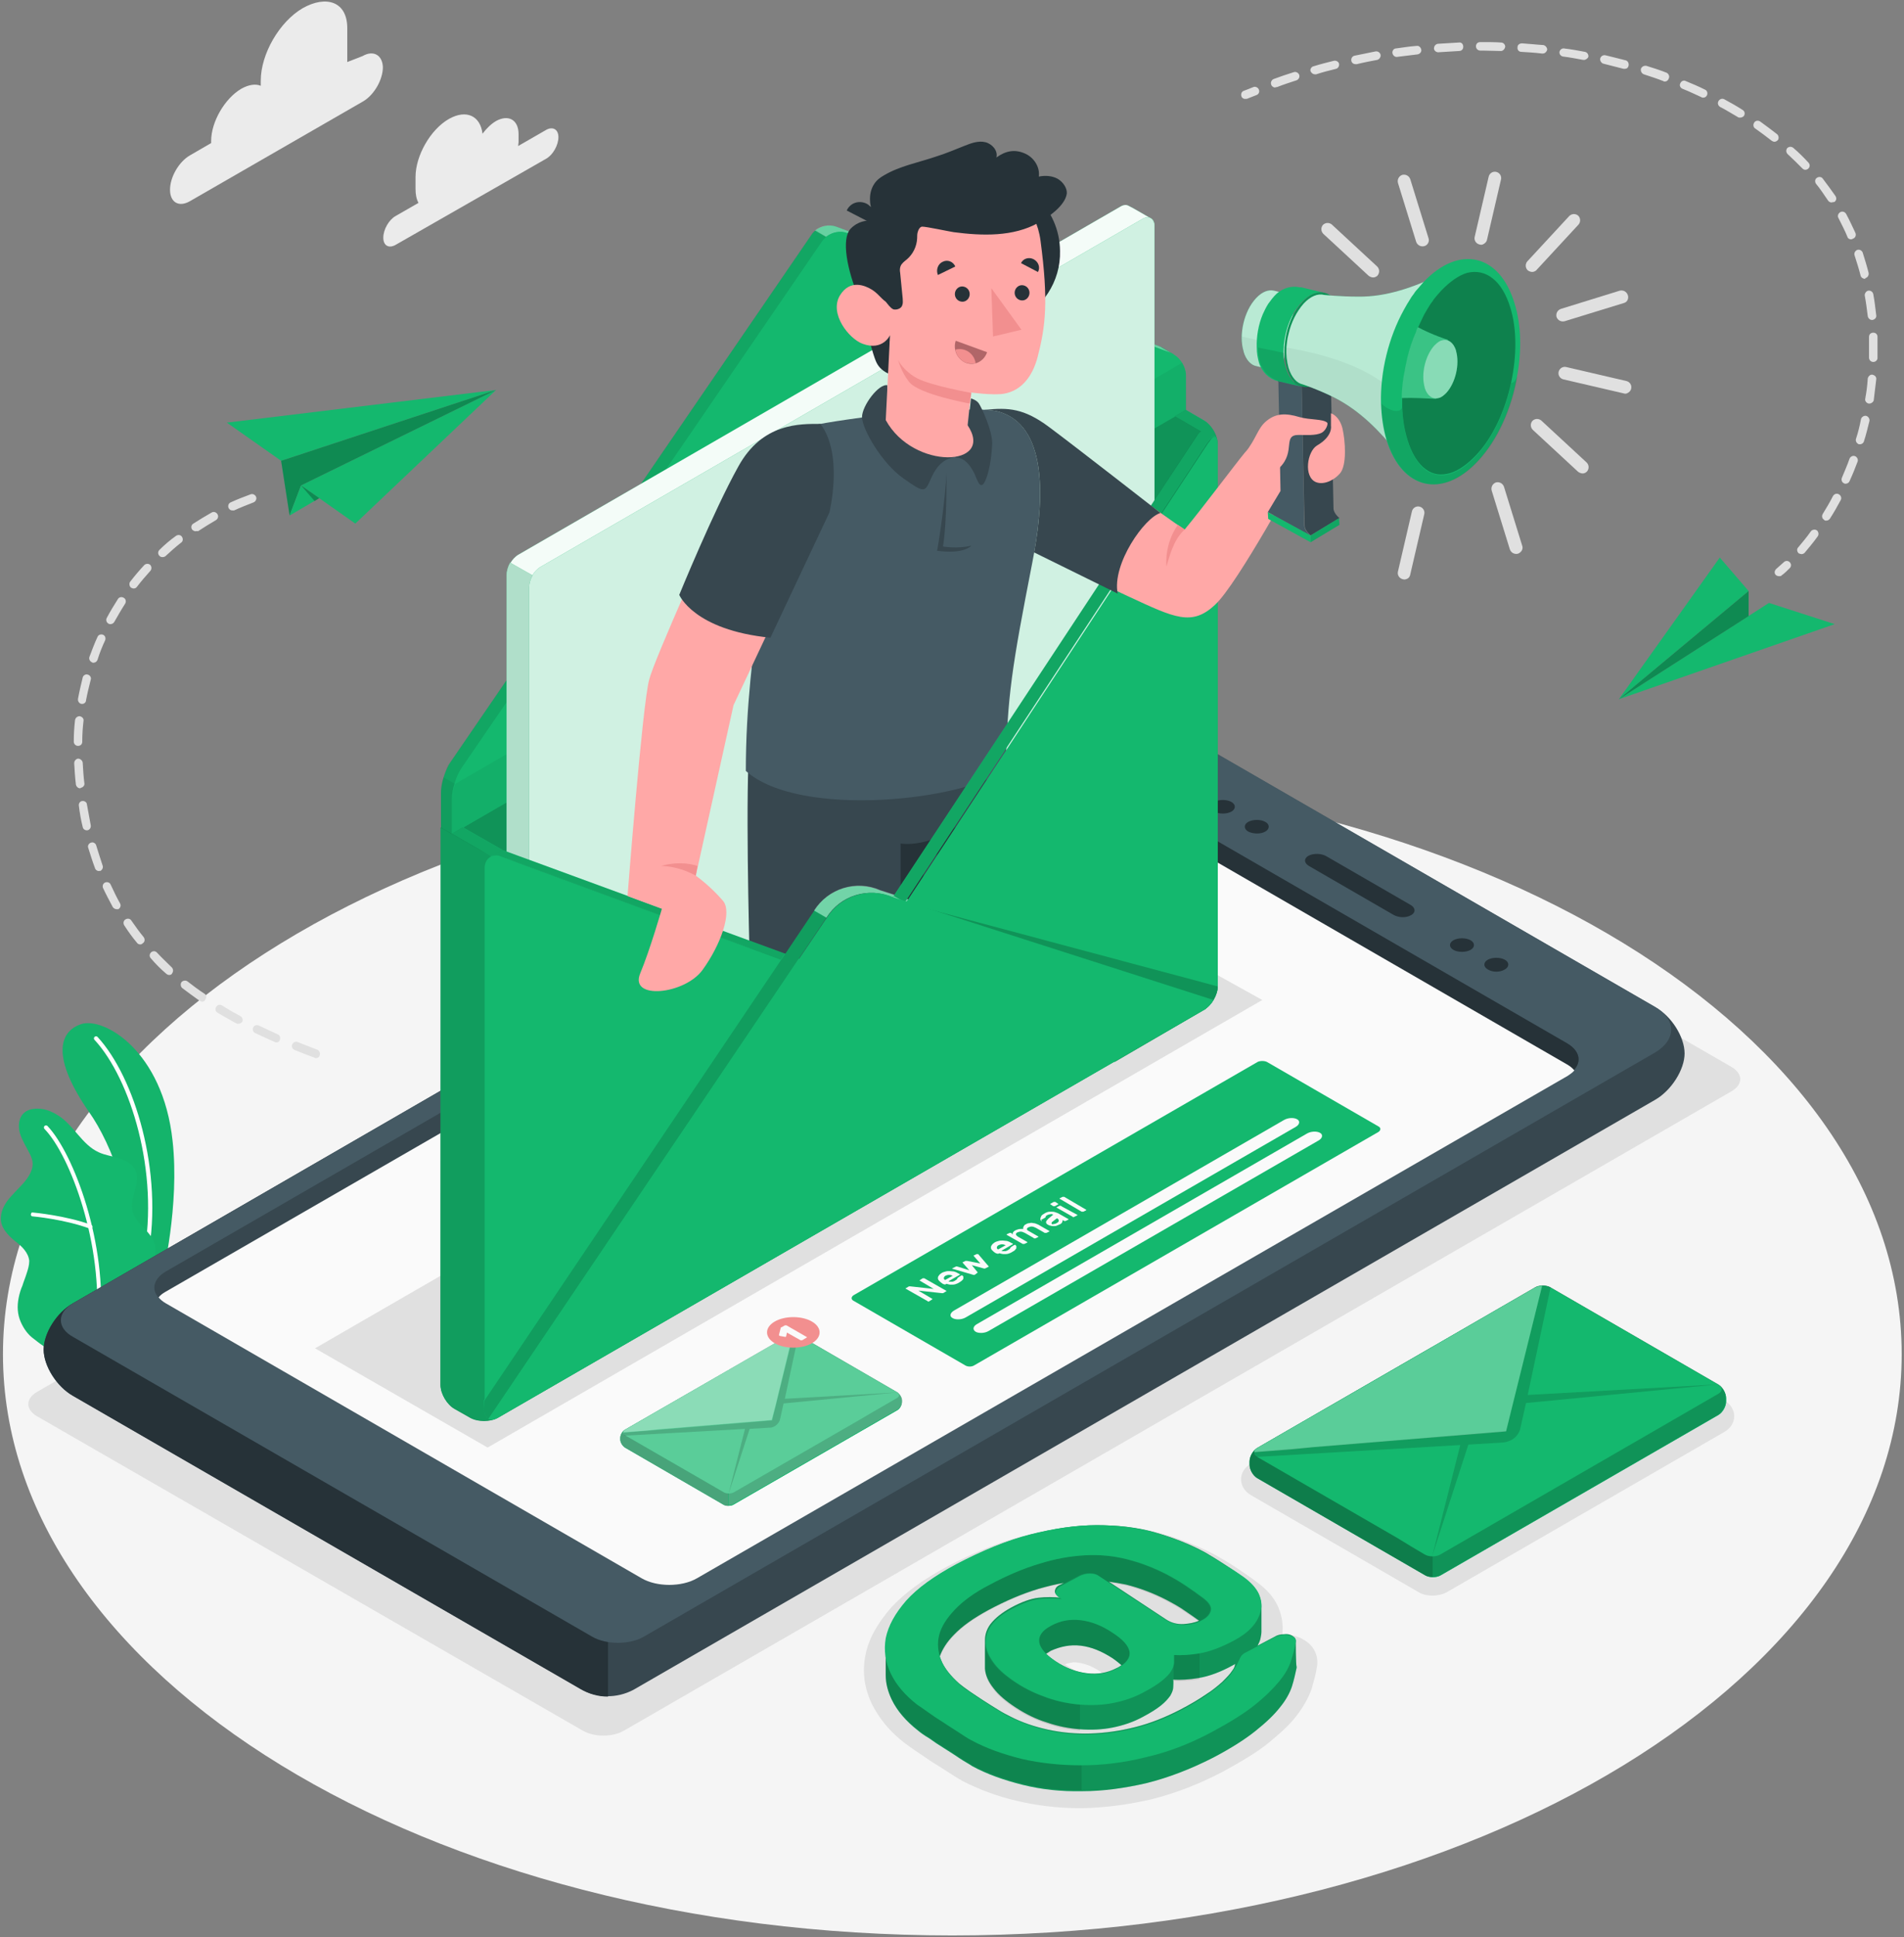 <svg width="532" height="541" viewBox="0 0 532 541" fill="none" xmlns="http://www.w3.org/2000/svg">
<rect x="0" y="0" width="532" height="541" fill="#808080" stroke="none"/>
<g clip-path="url(#clip0)">
<path d="M266.09 540.5C412.59 540.5 531.351 467.832 531.351 378.192C531.351 288.552 412.59 215.884 266.09 215.884C119.591 215.884 0.829 288.552 0.829 378.192C0.829 467.832 119.591 540.5 266.09 540.5Z" fill="#F5F5F5"/>
<path d="M400.32 445.603C399.254 445.603 397.832 445.485 396.411 444.655L349.495 417.525C347.837 416.577 346.771 414.919 346.771 413.142C346.771 411.364 347.718 409.824 349.495 408.758L427.095 363.975C428.517 363.146 430.057 363.027 431.005 363.027C432.071 363.027 433.493 363.146 434.914 363.975L481.83 391.106C483.488 392.053 484.555 393.712 484.555 395.489C484.555 397.266 483.607 398.806 481.83 399.873L404.23 444.655C402.927 445.366 401.387 445.603 400.32 445.603Z" fill="#E0E0E0"/>
<path d="M301.751 504.958C295.59 504.958 289.785 504.247 284.217 502.944C278.53 501.641 273.317 499.627 268.697 497.257L268.578 497.139C267.63 496.665 266.446 495.836 264.906 494.888C263.484 493.94 261.944 492.992 260.404 492.045C258.863 490.978 257.442 490.031 256.02 489.083C254.598 488.135 253.532 487.306 252.703 486.713C248.675 483.633 245.713 479.96 243.699 476.051C241.566 471.667 240.856 467.047 241.803 462.308C242.633 457.806 245.121 453.422 248.912 449.039C252.584 445.011 257.679 441.22 264.55 437.547C272.132 433.519 279.478 430.557 286.468 428.78C293.458 427.003 300.092 426.055 306.371 425.937H306.964C313.006 425.937 318.811 426.647 324.261 428.188C329.71 429.728 334.805 431.742 339.544 434.23C341.439 435.296 343.453 436.481 345.586 437.902C347.718 439.324 349.614 440.627 351.154 441.812C354.116 443.945 356.13 446.314 357.196 448.92C358.262 451.408 358.618 454.015 358.262 456.503C358.381 456.503 358.618 456.503 358.736 456.503H359.092C361.343 456.503 363.357 457.214 365.015 458.398C367.266 459.938 368.451 462.663 367.977 465.388C367.74 467.284 367.148 469.298 366.555 471.43C365.726 473.918 364.304 476.525 362.29 479.131C360.395 481.619 357.788 483.988 354.471 486.713C351.272 489.32 346.889 491.926 341.676 494.769C335.16 498.205 328.407 500.812 321.773 502.47C315.138 504.01 308.622 504.84 302.462 504.958H301.751ZM297.604 464.796C297.841 464.914 298.078 465.151 298.315 465.27C300.448 466.691 302.462 467.402 304.476 467.639C304.831 467.639 305.186 467.758 305.542 467.758C306.49 467.758 307.319 467.639 308.03 467.284C307.793 467.165 307.674 467.047 307.437 466.81C305.305 465.388 303.172 464.559 301.158 464.322C300.803 464.322 300.448 464.203 300.092 464.203C299.263 464.322 298.433 464.44 297.604 464.796Z" fill="#E0E0E0"/>
<path d="M162.782 483.277L10.307 395.489C7.109 393.593 7.109 390.632 10.307 388.736L319.759 210.079C322.958 208.183 328.17 208.183 331.369 210.079L483.844 297.986C487.043 299.881 487.043 302.843 483.844 304.739L174.392 483.277C171.194 485.173 165.981 485.173 162.782 483.277Z" fill="#E0E0E0"/>
<path d="M152.593 36.279L144.774 40.781C144.774 40.425 144.893 40.07 144.893 39.715V37.464C144.893 33.436 142.049 31.895 138.613 33.791C137.192 34.62 135.889 35.923 134.822 37.345C134.23 32.369 130.32 30.474 125.463 33.199C120.25 36.16 116.104 43.506 116.104 49.429V52.747C116.104 54.287 116.34 55.59 116.933 56.656L110.535 60.329C108.64 61.395 107.1 64.12 107.1 66.371C107.1 68.622 108.64 69.451 110.535 68.385L152.593 44.335C154.489 43.269 156.029 40.544 156.029 38.293C156.029 36.16 154.489 35.213 152.593 36.279Z" fill="#EBEBEB"/>
<path d="M101.294 15.665L97.029 17.323V7.845C97.029 0.382 91.106 -1.396 84.59 2.277C78.074 6.068 72.861 15.072 72.861 22.536V23.958C71.439 23.365 69.544 23.602 67.411 24.787C62.791 27.512 58.999 34.028 58.999 39.359V39.952L53.076 43.387C49.995 45.164 47.508 49.429 47.508 52.984C47.508 56.538 49.995 57.959 53.076 56.182L101.413 28.341C104.493 26.564 106.981 22.299 106.981 18.745C106.863 15.428 104.375 13.887 101.294 15.665Z" fill="#EBEBEB"/>
<path d="M37.319 361.132L45.375 356.511C45.375 356.511 50.233 336.608 48.219 318.6C45.494 293.365 28.908 283.887 22.629 286.02C16.349 288.153 14.454 295.498 24.88 310.544C31.159 319.429 38.741 337.911 37.319 361.132Z" fill="#14B86E"/>
<g opacity="0.15">
<path opacity="0.15" d="M37.319 361.132L45.375 356.511C45.375 356.511 50.233 336.608 48.219 318.6C45.494 293.365 28.908 283.887 22.629 286.02C16.349 288.153 14.454 295.498 24.88 310.544C31.159 319.429 38.741 337.911 37.319 361.132Z" fill="black"/>
</g>
<path d="M40.637 351.417C40.281 351.299 40.044 351.062 40.163 350.706C44.546 327.486 36.49 301.303 26.42 290.404C26.183 290.167 26.183 289.811 26.42 289.574C26.657 289.337 27.012 289.337 27.249 289.574C37.556 300.711 45.731 327.249 41.347 350.825C41.229 351.18 40.992 351.417 40.637 351.417Z" fill="white"/>
<path d="M15.046 376.889C13.743 377.481 10.426 374.638 9.478 373.927C7.819 372.742 6.635 371.084 5.805 369.188C4.858 367.056 4.739 364.805 5.213 362.435C5.45 361.25 5.805 360.066 6.279 358.999C6.635 357.815 7.109 356.748 7.464 355.564C7.819 354.497 8.175 353.313 8.175 352.128C7.938 349.758 6.042 347.981 4.147 346.56C2.133 344.901 0 342.65 0.237 339.925C0.356 337.793 1.54 335.779 3.08 334.12C4.502 332.461 6.161 331.04 7.464 329.263C8.412 327.959 9.123 326.538 9.123 324.998C9.123 324.05 8.767 323.102 8.293 322.154C7.345 320.259 6.161 318.482 5.568 316.468C4.976 314.454 5.213 311.966 6.872 310.662C8.175 309.596 10.07 309.478 11.847 309.715C13.388 309.952 14.928 310.662 16.231 311.492C20.614 314.217 22.865 319.666 27.604 321.799C29.381 322.628 31.395 322.865 33.291 323.457C35.187 324.05 37.082 325.116 37.911 326.893C39.452 330.447 36.016 334.594 37.082 338.385C38.03 341.702 41.11 343.124 42.769 346.204C43.48 347.507 43.598 349.048 43.361 350.588C43.006 353.076 42.532 354.971 41.229 357.696C40.044 359.947 36.964 364.331 36.964 364.331C36.964 364.331 15.283 376.77 15.046 376.889Z" fill="#14B86E"/>
<path d="M27.367 370.491C27.012 370.491 26.775 370.136 26.894 369.899C28.908 347.744 19.667 322.747 12.44 315.283C12.203 315.046 12.203 314.691 12.44 314.454C12.677 314.217 13.032 314.217 13.269 314.454C20.615 322.154 30.092 347.508 27.96 370.017C27.96 370.254 27.723 370.491 27.367 370.491Z" fill="white"/>
<path d="M25.235 343.124H25.116C18.127 340.518 9.241 339.688 9.123 339.688C8.767 339.688 8.53 339.333 8.649 339.096C8.649 338.74 8.886 338.504 9.241 338.622C9.36 338.622 18.363 339.451 25.472 342.058C25.709 342.176 25.946 342.532 25.827 342.769C25.709 343.006 25.472 343.243 25.235 343.124Z" fill="white"/>
<path d="M20.378 389.802L162.19 471.667C166.81 474.274 172.26 474.392 176.999 471.904L462.519 307.108C467.021 304.502 470.694 298.697 470.694 294.195C470.694 289.574 467.021 283.769 462.519 281.281L321.299 199.772C316.797 197.165 309.452 197.165 305.068 199.772L20.378 363.975C15.876 366.582 12.203 372.387 12.203 376.889C12.203 381.509 15.876 387.314 20.378 389.802Z" fill="#37474F"/>
<path d="M162.19 471.667L20.378 389.802C15.876 387.196 12.203 381.391 12.203 376.889C12.203 372.268 15.876 366.463 20.378 363.975L169.89 277.608V473.8C167.166 473.8 164.559 473.089 162.19 471.667Z" fill="#263238"/>
<path d="M165.507 457.095C169.417 459.346 175.933 459.346 179.842 457.095L462.401 293.958C468.443 290.403 468.443 284.717 462.401 281.163L321.062 199.535C316.56 196.928 309.215 196.928 304.831 199.535L20.378 363.975C15.876 366.582 15.876 370.847 20.378 373.335L165.507 457.095Z" fill="#455A64"/>
<path d="M179.25 440.746C183.515 443.234 190.505 443.234 194.77 440.746L437.876 300.355C442.141 297.867 442.141 293.839 437.876 291.47L304.95 214.699C300.685 212.211 293.695 212.211 289.43 214.699L46.323 355.09C42.058 357.578 42.058 361.606 46.323 363.975L179.25 440.746Z" fill="#37474F"/>
<path d="M297.723 212.804C300.329 212.922 302.936 213.514 304.95 214.581L437.876 291.351C442.142 293.839 442.142 297.867 437.876 300.237L411.575 315.401L297.723 242.659V212.804Z" fill="#263238"/>
<path d="M289.43 220.504C293.695 218.016 300.685 218.016 304.95 220.504L437.876 297.275C438.706 297.749 439.417 298.341 439.89 298.934C439.417 299.526 438.706 300 437.995 300.474L194.77 440.746C190.505 443.234 183.515 443.234 179.25 440.746L46.323 363.975C45.494 363.501 44.783 362.909 44.309 362.317C44.783 361.724 45.375 361.25 46.205 360.776L289.43 220.504Z" fill="#FAFAFA"/>
<path d="M389.303 255.454L365.727 241.83C364.305 241 364.305 239.697 365.608 238.986C366.911 238.275 369.162 238.275 370.584 239.105L394.16 252.729C395.582 253.558 395.582 254.862 394.279 255.572C392.857 256.402 390.724 256.283 389.303 255.454Z" fill="#263238"/>
<path d="M348.785 232.233C347.482 231.522 347.482 230.219 348.785 229.508C350.088 228.798 352.221 228.798 353.524 229.508C354.827 230.219 354.827 231.522 353.524 232.233C352.339 232.944 350.206 232.944 348.785 232.233Z" fill="#263238"/>
<path d="M339.307 226.665C338.004 225.954 338.004 224.651 339.307 223.94C340.61 223.229 342.743 223.229 344.046 223.94C345.349 224.651 345.349 225.954 344.046 226.665C342.743 227.376 340.61 227.376 339.307 226.665Z" fill="#263238"/>
<path d="M415.722 270.737C414.419 270.026 414.419 268.723 415.722 268.012C417.025 267.301 419.158 267.301 420.461 268.012C421.764 268.723 421.764 270.026 420.461 270.737C419.158 271.566 417.025 271.566 415.722 270.737Z" fill="#263238"/>
<path d="M406.126 265.287C404.823 264.576 404.823 263.273 406.126 262.562C407.429 261.851 409.562 261.851 410.865 262.562C412.168 263.273 412.168 264.576 410.865 265.287C409.562 265.998 407.429 265.998 406.126 265.287Z" fill="#263238"/>
<path d="M173.326 401.531V402.005C173.326 402.834 173.919 403.782 174.629 404.256L202.234 420.25C202.944 420.605 204.129 420.605 204.84 420.25L250.689 393.83C251.4 393.475 251.992 392.409 251.992 391.579V391.106C251.992 390.276 251.4 389.328 250.689 388.855L223.085 372.861C222.374 372.505 221.189 372.505 220.478 372.861L174.629 399.28C173.919 399.636 173.326 400.702 173.326 401.531Z" fill="#14B86E"/>
<path d="M173.326 401.531V402.005C173.326 402.834 173.919 403.782 174.629 404.256L202.234 420.25C202.944 420.605 204.129 420.605 204.84 420.25L250.689 393.83C251.4 393.475 251.992 392.409 251.992 391.579V391.106C251.992 390.276 251.4 389.328 250.689 388.855L223.085 372.861C222.374 372.505 221.189 372.505 220.478 372.861L174.629 399.28C173.919 399.636 173.326 400.702 173.326 401.531Z" fill="#14B86E"/>
<path opacity="0.3" d="M250.689 388.736L223.085 372.742C222.374 372.387 221.189 372.387 220.478 372.742L203.655 382.457V420.368C204.129 420.368 204.603 420.25 204.958 420.013L250.807 393.593C251.518 393.238 252.111 392.172 252.111 391.343V390.869C251.992 390.158 251.4 389.21 250.689 388.736Z" fill="white"/>
<path opacity="0.15" d="M250.689 388.736L223.085 372.742C222.374 372.387 221.189 372.387 220.478 372.742L203.655 382.457V420.368C204.129 420.368 204.603 420.25 204.958 420.013L250.807 393.593C251.518 393.238 252.111 392.172 252.111 391.343V390.869C251.992 390.158 251.4 389.21 250.689 388.736Z" fill="black"/>
<path opacity="0.3" d="M203.537 382.576L174.629 399.28C173.919 399.636 173.326 400.702 173.326 401.531V402.005C173.326 402.834 173.919 403.782 174.629 404.256L202.234 420.25C202.589 420.487 203.063 420.605 203.537 420.605V382.576Z" fill="white"/>
<path opacity="0.2" d="M203.537 382.576L174.629 399.28C173.919 399.636 173.326 400.702 173.326 401.531V402.005C173.326 402.834 173.919 403.782 174.629 404.256L202.234 420.25C202.589 420.487 203.063 420.605 203.537 420.605V382.576Z" fill="black"/>
<path d="M197.85 414.208L174.629 400.82C173.919 400.465 173.919 399.754 174.629 399.28L220.479 372.861C221.189 372.505 222.374 372.505 223.085 372.861L250.689 388.855C251.4 389.21 251.4 389.921 250.689 390.395L243.107 394.778L240.5 396.318L204.959 416.814C204.248 417.17 203.063 417.17 202.352 416.814L200.101 415.511L197.85 414.208Z" fill="#14B86E"/>
<path opacity="0.3" d="M197.85 414.208L174.629 400.82C173.919 400.465 173.919 399.754 174.629 399.28L220.479 372.861C221.189 372.505 222.374 372.505 223.085 372.861L250.689 388.855C251.4 389.21 251.4 389.921 250.689 390.395L243.107 394.778L240.5 396.318L204.959 416.814C204.248 417.17 203.063 417.17 202.352 416.814L200.101 415.511L197.85 414.208Z" fill="white"/>
<path opacity="0.15" d="M218.938 391.935L250.689 388.855L219.293 390.632L223.085 372.861C222.729 372.624 222.137 372.505 221.663 372.624L215.739 396.674L174.155 400.109C174.155 400.346 174.274 400.702 174.629 400.939L208.157 399.043L203.537 417.288L209.46 399.043L215.147 398.688C215.858 398.688 216.569 398.332 217.042 397.858C217.516 397.385 217.872 396.911 217.99 396.2L218.938 391.935Z" fill="black"/>
<path opacity="0.3" d="M183.989 399.162L215.621 396.555L216.806 392.053L217.398 389.565L221.544 372.505C221.071 372.505 220.715 372.624 220.36 372.742L197.494 386.011L174.629 399.28C174.274 399.517 174.155 399.754 174.155 399.991L180.553 399.517L183.989 399.162Z" fill="white"/>
<path d="M216.45 369.07C219.294 367.411 224.033 367.411 226.876 369.07C229.719 370.728 229.719 373.453 226.876 375.112C224.033 376.77 219.294 376.77 216.45 375.112C213.607 373.453 213.607 370.728 216.45 369.07Z" fill="#F28F8F"/>
<path d="M217.991 373.098C217.872 373.098 217.872 373.098 217.754 372.979L217.635 372.861L218.109 370.965V370.847C218.109 370.728 218.227 370.728 218.227 370.728L219.294 370.136C219.412 370.136 219.412 370.136 219.531 370.136C219.649 370.136 219.649 370.136 219.768 370.136L225.336 373.335C225.454 373.335 225.454 373.453 225.454 373.453C225.454 373.453 225.454 373.572 225.336 373.572L224.151 374.282C224.033 374.282 224.033 374.282 223.914 374.282C223.796 374.282 223.796 374.282 223.677 374.282L219.886 372.15L219.649 373.216C219.649 373.216 219.649 373.335 219.531 373.335C219.412 373.335 219.412 373.335 219.294 373.335L217.991 373.098Z" fill="#FAFAFA"/>
<path d="M269.645 381.272L238.486 363.264C237.776 362.909 237.776 362.198 238.486 361.724L351.391 296.564C352.102 296.209 353.287 296.209 353.998 296.564L385.156 314.572C385.867 314.927 385.867 315.638 385.156 316.112L272.251 381.272C271.54 381.746 270.356 381.746 269.645 381.272Z" fill="#14B86E"/>
<path d="M263.721 361.013C263.603 361.132 263.484 361.132 263.366 361.132C263.247 361.132 263.129 361.132 263.129 361.132L256.613 360.421L260.404 362.672C260.523 362.672 260.523 362.791 260.523 362.791C260.523 362.791 260.523 362.909 260.404 362.909L259.693 363.383C259.575 363.383 259.575 363.383 259.456 363.501C259.338 363.501 259.219 363.501 259.219 363.383L253.177 359.947C253.059 359.947 253.059 359.829 253.059 359.829C253.059 359.829 253.059 359.71 253.177 359.71L253.77 359.355C253.888 359.236 254.006 359.236 254.125 359.236C254.243 359.236 254.362 359.236 254.362 359.236L260.878 359.947L257.087 357.696C256.968 357.696 256.968 357.578 256.968 357.578C256.968 357.578 256.968 357.459 257.087 357.459L257.798 356.985C257.916 356.985 257.916 356.985 258.035 356.985C258.153 356.985 258.272 356.985 258.272 356.985L264.314 360.421C264.432 360.421 264.432 360.54 264.432 360.54C264.432 360.54 264.432 360.658 264.314 360.658L263.721 361.013Z" fill="#FAFAFA"/>
<path d="M263.247 358.407C262.892 358.17 262.655 357.933 262.418 357.696C262.181 357.459 262.062 357.222 262.062 356.985C262.062 356.748 262.062 356.511 262.299 356.274C262.418 356.038 262.655 355.801 263.01 355.564C263.366 355.327 263.721 355.208 264.195 355.09C264.55 354.971 265.024 354.971 265.38 354.971C265.735 354.971 266.209 355.09 266.564 355.09C266.92 355.208 267.275 355.327 267.631 355.564L268.105 355.801C268.223 355.801 268.223 355.919 268.223 355.919C268.223 355.919 268.223 356.038 268.105 356.038L265.024 357.815C265.143 357.933 265.38 357.933 265.498 357.933C265.617 357.933 265.854 357.933 265.972 357.933C266.091 357.933 266.328 357.933 266.446 357.815C266.564 357.815 266.801 357.696 266.92 357.578C267.157 357.459 267.275 357.341 267.394 357.222C267.512 357.104 267.512 356.985 267.512 356.985C267.512 356.867 267.512 356.867 267.631 356.867L267.749 356.748L268.46 356.274C268.579 356.274 268.579 356.156 268.697 356.156C268.815 356.156 268.934 356.156 268.934 356.274C269.052 356.274 269.052 356.393 269.171 356.511C269.171 356.63 269.171 356.748 269.171 356.985C269.171 357.222 269.052 357.341 268.815 357.578C268.579 357.815 268.342 357.933 267.986 358.17C267.631 358.407 267.275 358.525 266.92 358.644C266.564 358.762 266.091 358.762 265.735 358.762C265.261 358.762 264.906 358.644 264.432 358.525C264.077 358.881 263.603 358.644 263.247 358.407ZM264.195 356.274C263.958 356.393 263.84 356.511 263.84 356.63C263.721 356.748 263.721 356.867 263.721 356.985C263.721 357.104 263.721 357.222 263.84 357.222C263.84 357.341 263.958 357.341 264.077 357.459L266.209 356.274C266.091 356.274 265.972 356.156 265.854 356.156C265.735 356.156 265.617 356.038 265.38 356.038C265.261 356.038 265.024 356.038 264.906 356.038C264.55 356.156 264.313 356.156 264.195 356.274Z" fill="#FAFAFA"/>
<path d="M273.91 352.839L272.133 350.825C272.133 350.825 272.133 350.706 272.014 350.706C272.014 350.706 272.014 350.588 272.133 350.588L272.844 350.232C272.962 350.232 272.962 350.232 273.081 350.232C273.199 350.232 273.318 350.232 273.318 350.232L276.161 353.55L276.279 353.668C276.279 353.668 276.279 353.787 276.161 353.787L275.45 354.142C275.332 354.142 275.332 354.261 275.213 354.261C275.095 354.261 275.095 354.261 274.976 354.261L271.541 353.313L273.081 355.208C273.081 355.208 273.081 355.327 273.199 355.327C273.199 355.327 273.199 355.445 273.081 355.445L272.488 355.919C272.37 355.919 272.37 356.038 272.251 356.038C272.133 356.038 272.133 356.038 272.014 356.038L266.328 354.379C266.328 354.379 266.328 354.379 266.209 354.379C266.091 354.379 266.091 354.261 266.091 354.261C266.091 354.261 266.091 354.142 266.209 354.142L266.92 353.787C267.039 353.787 267.039 353.668 267.157 353.668C267.276 353.668 267.276 353.668 267.394 353.668L270.83 354.734L269.053 352.72C269.053 352.72 269.053 352.602 268.934 352.602C268.934 352.602 268.934 352.483 269.053 352.483L269.763 352.128C269.882 352.128 269.882 352.128 270 352.128C270.119 352.128 270.119 352.128 270.237 352.128L273.91 352.839Z" fill="#FAFAFA"/>
<path d="M278.057 349.877C277.701 349.64 277.464 349.403 277.227 349.166C276.99 348.929 276.872 348.692 276.872 348.455C276.872 348.218 276.872 347.981 277.109 347.744C277.227 347.507 277.464 347.27 277.82 347.034C278.175 346.797 278.53 346.678 279.004 346.56C279.36 346.441 279.834 346.441 280.189 346.441C280.544 346.441 281.018 346.56 281.374 346.56C281.729 346.678 282.085 346.797 282.44 347.034L282.914 347.27C283.032 347.27 283.032 347.389 283.032 347.389C283.032 347.389 283.032 347.507 282.914 347.507L279.834 349.285C279.952 349.403 280.189 349.403 280.308 349.403C280.426 349.403 280.663 349.403 280.781 349.403C280.9 349.403 281.137 349.403 281.255 349.285C281.374 349.285 281.611 349.166 281.729 349.048C281.966 348.929 282.085 348.811 282.203 348.692C282.322 348.574 282.322 348.455 282.322 348.455C282.322 348.337 282.322 348.337 282.44 348.337L282.559 348.218L283.269 347.744C283.388 347.744 283.388 347.744 283.506 347.626C283.625 347.626 283.743 347.626 283.743 347.744C283.862 347.744 283.862 347.863 283.98 347.981C283.98 348.1 283.98 348.218 283.98 348.455C283.98 348.692 283.862 348.811 283.625 349.048C283.506 349.285 283.151 349.403 282.795 349.64C282.44 349.877 282.085 349.995 281.729 350.114C281.374 350.232 280.9 350.232 280.544 350.232C280.071 350.232 279.715 350.114 279.241 349.995C278.886 350.232 278.53 350.114 278.057 349.877ZM279.004 347.744C278.767 347.863 278.649 347.981 278.649 348.1C278.53 348.218 278.53 348.337 278.53 348.455C278.53 348.574 278.53 348.692 278.649 348.692C278.649 348.811 278.767 348.811 278.886 348.929L281.018 347.744C280.9 347.744 280.781 347.626 280.663 347.626C280.544 347.626 280.426 347.507 280.189 347.507C280.071 347.507 279.834 347.507 279.715 347.507C279.36 347.626 279.241 347.626 279.004 347.744Z" fill="#FAFAFA"/>
<path d="M282.914 344.783C282.914 344.546 282.914 344.427 283.032 344.19C283.151 344.072 283.269 343.835 283.506 343.716C283.862 343.479 284.336 343.361 284.691 343.242C285.047 343.242 285.52 343.124 285.876 343.242C285.876 343.124 285.876 343.006 285.876 342.887C285.876 342.769 285.994 342.65 285.994 342.532C286.113 342.413 286.113 342.295 286.231 342.176C286.35 342.058 286.468 341.939 286.587 341.939C286.942 341.702 287.298 341.584 287.653 341.584C288.008 341.465 288.364 341.465 288.719 341.584C289.075 341.584 289.43 341.702 289.667 341.821C290.022 341.939 290.259 342.058 290.615 342.295L293.103 343.716C293.221 343.716 293.221 343.835 293.221 343.835C293.221 343.835 293.221 343.953 293.103 343.953L292.392 344.309C292.273 344.309 292.273 344.309 292.155 344.309C292.036 344.309 291.918 344.309 291.918 344.309L289.43 342.887C288.956 342.65 288.601 342.532 288.245 342.532C287.89 342.532 287.653 342.65 287.298 342.769C287.061 342.887 286.942 343.124 286.942 343.242C286.942 343.479 287.061 343.598 287.534 343.835L290.022 345.257C290.141 345.257 290.141 345.375 290.141 345.375C290.141 345.375 290.141 345.493 290.022 345.493L289.312 345.849C289.193 345.849 289.193 345.849 289.075 345.849C288.956 345.849 288.838 345.849 288.838 345.73L286.35 344.309C285.876 344.072 285.52 343.953 285.165 343.953C284.81 343.953 284.573 344.072 284.217 344.19C283.98 344.309 283.862 344.546 283.862 344.664C283.862 344.901 284.099 345.138 284.454 345.375L286.942 346.797C287.061 346.797 287.061 346.915 287.061 346.915C287.061 346.915 287.061 347.034 286.942 347.034L286.231 347.389C286.113 347.389 286.113 347.389 285.994 347.389C285.876 347.389 285.757 347.389 285.757 347.389L281.374 344.901C281.255 344.901 281.255 344.783 281.255 344.783C281.255 344.783 281.255 344.664 281.374 344.664L282.085 344.309C282.203 344.309 282.203 344.309 282.322 344.309C282.44 344.309 282.559 344.309 282.559 344.309L282.914 344.783Z" fill="#FAFAFA"/>
<path d="M290.97 340.992C290.852 340.873 290.733 340.755 290.733 340.636C290.733 340.518 290.615 340.399 290.733 340.162C290.733 340.044 290.852 339.807 290.97 339.57C291.089 339.333 291.326 339.214 291.681 338.977C292.037 338.741 292.273 338.622 292.629 338.504C292.984 338.385 293.34 338.385 293.695 338.385C294.051 338.385 294.406 338.385 294.761 338.504C295.117 338.622 295.472 338.741 295.709 338.859L298.434 340.399C298.553 340.399 298.553 340.518 298.553 340.518C298.553 340.518 298.553 340.636 298.434 340.636L297.723 340.992C297.605 340.992 297.605 340.992 297.486 340.992C297.368 340.992 297.249 340.992 297.249 340.873L296.894 340.755C296.894 340.992 296.894 341.11 296.775 341.347C296.657 341.584 296.42 341.821 296.065 341.939C295.828 342.058 295.472 342.176 295.235 342.295C294.998 342.413 294.643 342.413 294.406 342.413C294.169 342.413 293.814 342.413 293.577 342.295C293.34 342.295 293.103 342.176 292.866 342.058C292.392 341.821 292.273 341.584 292.273 341.228C292.392 340.873 292.629 340.636 292.984 340.281L294.288 339.214C294.051 339.096 293.814 338.977 293.458 339.096C293.221 339.096 292.866 339.214 292.629 339.333C292.51 339.451 292.392 339.451 292.273 339.57C292.273 339.688 292.155 339.688 292.155 339.807C292.155 339.925 292.155 339.925 292.155 339.925L292.037 340.044L291.207 340.518C291.089 340.518 291.089 340.518 290.97 340.518C291.089 341.11 291.089 341.11 290.97 340.992ZM295.235 341.584C295.472 341.465 295.591 341.347 295.709 341.228C295.828 341.11 295.828 340.992 295.828 340.873C295.828 340.755 295.828 340.636 295.709 340.518C295.591 340.399 295.591 340.281 295.354 340.281H295.235L294.169 341.11C293.932 341.228 293.814 341.465 293.814 341.584C293.814 341.702 293.814 341.821 293.932 341.821C294.051 341.939 294.169 341.939 294.406 341.821C294.761 341.821 294.998 341.702 295.235 341.584Z" fill="#FAFAFA"/>
<path d="M294.406 335.66C294.524 335.66 294.524 335.66 294.643 335.66C294.761 335.66 294.88 335.66 294.88 335.66L295.591 336.134C295.709 336.134 295.709 336.253 295.709 336.253C295.709 336.253 295.709 336.371 295.591 336.371L294.761 336.845C294.643 336.845 294.643 336.845 294.524 336.845C294.406 336.845 294.287 336.845 294.287 336.845L293.576 336.371C293.458 336.371 293.458 336.253 293.458 336.253C293.458 336.253 293.458 336.134 293.576 336.134L294.406 335.66ZM300.922 339.214C301.04 339.214 301.04 339.333 301.04 339.333C301.04 339.333 301.04 339.451 300.922 339.451L300.211 339.807C300.093 339.807 300.093 339.807 299.974 339.925C299.856 339.925 299.737 339.925 299.737 339.807L295.354 337.319C295.235 337.319 295.235 337.2 295.235 337.2C295.235 337.2 295.235 337.082 295.354 337.082L296.064 336.726C296.183 336.726 296.183 336.726 296.301 336.726C296.42 336.726 296.538 336.726 296.538 336.845L300.922 339.214Z" fill="#FAFAFA"/>
<path d="M303.41 337.793C303.528 337.793 303.528 337.911 303.528 337.911C303.528 337.911 303.528 338.03 303.41 338.03L302.699 338.385C302.581 338.385 302.581 338.385 302.462 338.385C302.344 338.385 302.225 338.385 302.225 338.385L296.183 334.831C296.064 334.831 296.064 334.712 296.064 334.712C296.064 334.712 296.064 334.594 296.183 334.594L296.894 334.239C297.012 334.239 297.012 334.239 297.131 334.239C297.249 334.239 297.368 334.239 297.368 334.239L303.41 337.793Z" fill="#FAFAFA"/>
<path d="M266.565 365.989L358.737 312.795C359.921 312.084 361.58 312.084 362.409 312.558C363.357 313.032 363.12 314.098 362.054 314.69L269.882 367.885C268.697 368.596 267.039 368.596 266.209 368.122C265.261 367.648 265.38 366.7 266.565 365.989Z" fill="#FAFAFA"/>
<path d="M272.962 369.78L365.134 316.586C366.319 315.875 367.977 315.875 368.807 316.349C369.755 316.823 369.518 317.889 368.451 318.482L276.279 371.676C275.095 372.387 273.436 372.387 272.607 371.913C271.659 371.321 271.896 370.373 272.962 369.78Z" fill="#FAFAFA"/>
<path d="M136.244 404.256L88.026 376.533L303.647 252.018L352.694 279.267L136.244 404.256Z" fill="#E0E0E0"/>
<path d="M123.212 231.049L328.17 112.694L336.345 117.433C338.477 118.618 340.255 121.698 340.255 124.067V275.357C340.255 277.845 338.477 280.807 336.345 281.992L139.087 395.963C136.955 397.148 133.519 397.148 131.387 395.963L127.003 393.475C124.871 392.29 123.094 389.21 123.094 386.841L123.212 231.049Z" fill="#14B86E"/>
<path opacity="0.2" d="M123.212 231.049L328.17 112.694L336.345 117.433C338.477 118.618 340.255 121.698 340.255 124.067V275.357C340.255 277.845 338.477 280.807 336.345 281.992L139.087 395.963C136.955 397.148 133.519 397.148 131.387 395.963L127.003 393.475C124.871 392.29 123.094 389.21 123.094 386.841L123.212 231.049Z" fill="black"/>
<path d="M327.104 99.425L327.933 98.951L324.735 97.055C324.498 96.937 324.142 96.7 323.905 96.7L233.629 63.291C231.259 62.461 228.179 63.409 226.757 65.542L125.818 212.922C124.397 215.055 123.212 218.846 123.212 221.334C123.212 225.599 123.212 231.167 123.212 231.167L126.292 232.944L328.17 112.694V102.861C328.17 101.676 327.815 100.491 327.104 99.425Z" fill="#14B86E"/>
<path opacity="0.1" d="M230.904 66.134C230.548 66.489 230.193 66.845 229.838 67.2L128.899 214.581C128.188 215.647 127.477 217.187 127.003 218.846L123.923 217.069C124.16 216.358 124.397 215.528 124.752 214.818C124.752 214.818 124.752 214.818 124.752 214.699C124.871 214.344 124.989 214.107 125.226 213.751C125.226 213.751 125.226 213.633 125.344 213.633C125.463 213.277 125.7 213.041 125.937 212.685L226.876 65.305C226.994 65.068 227.231 64.831 227.35 64.712C227.468 64.594 227.705 64.357 227.942 64.238L230.904 66.134Z" fill="black"/>
<path opacity="0.35" d="M327.815 98.951C327.578 98.832 327.222 98.596 326.985 98.477L236.709 65.068C234.813 64.357 232.444 64.831 230.785 66.134L227.705 64.357C229.364 63.054 231.615 62.58 233.629 63.291L323.905 96.7C324.142 96.819 324.497 96.937 324.734 97.174L327.815 98.951Z" fill="white"/>
<path d="M125.226 213.751C125.344 213.396 125.581 213.159 125.818 212.922C125.581 213.159 125.463 213.396 125.226 213.751Z" fill="#14B86E"/>
<path d="M227.231 64.831C227.35 64.712 227.587 64.475 227.824 64.357C227.587 64.475 227.35 64.712 227.231 64.831Z" fill="#14B86E"/>
<path d="M123.923 217.069C124.16 216.239 124.397 215.528 124.752 214.818C124.397 215.528 124.16 216.239 123.923 217.069Z" fill="#14B86E"/>
<path d="M124.752 214.818C124.871 214.462 124.989 214.225 125.226 213.988C124.989 214.225 124.871 214.462 124.752 214.818Z" fill="#14B86E"/>
<path opacity="0.2" d="M125.107 213.87C125.107 213.87 125.107 213.751 125.226 213.751C125.226 213.751 125.226 213.87 125.107 213.87Z" fill="black"/>
<path opacity="0.2" d="M226.757 65.423C226.876 65.186 227.113 64.949 227.231 64.831C226.994 65.068 226.876 65.186 226.757 65.423Z" fill="black"/>
<path d="M229.838 67.319L128.899 214.699C127.477 216.832 126.292 220.623 126.292 223.111C126.292 227.376 126.292 232.944 126.292 232.944L331.369 114.589V104.756C331.369 102.268 329.473 99.425 327.104 98.596L236.827 65.186C234.34 64.12 231.259 65.186 229.838 67.319Z" fill="#14B86E"/>
<path opacity="0.05" d="M331.369 104.756C331.369 103.572 330.895 102.387 330.303 101.321L127.121 218.964C126.647 220.386 126.411 221.926 126.411 223.111C126.411 227.376 126.411 232.944 126.411 232.944L331.487 114.59L331.369 104.756Z" fill="black"/>
<path d="M322.602 63.172C322.602 62.106 322.247 61.395 321.654 61.04C321.062 60.684 315.967 57.722 315.375 57.486C314.783 57.13 313.953 57.13 313.006 57.722L144.892 154.87C142.997 155.937 141.575 158.543 141.575 160.675V362.08C141.575 363.146 141.931 363.857 142.523 364.212C143.115 364.568 148.21 367.411 148.802 367.766C149.394 368.122 150.224 368.122 151.172 367.529L319.285 270.382C321.18 269.315 322.602 266.709 322.602 264.576V63.172Z" fill="#14B86E"/>
<path opacity="0.95" d="M322.602 63.172C322.602 62.106 322.247 61.395 321.654 61.04C321.062 60.684 315.967 57.722 315.375 57.486C314.783 57.13 313.953 57.13 313.006 57.722L144.892 154.87C142.997 155.937 141.575 158.543 141.575 160.675V362.08C141.575 363.146 141.931 363.857 142.523 364.212C143.115 364.568 148.21 367.411 148.802 367.766C149.394 368.122 150.224 368.122 151.172 367.529L319.285 270.382C321.18 269.315 322.602 266.709 322.602 264.576V63.172Z" fill="white"/>
<path d="M151.053 367.411L319.166 270.263C321.062 269.197 322.483 266.59 322.483 264.458V63.054C322.483 60.921 320.943 60.092 319.166 61.158L151.053 158.306C149.157 159.372 147.736 161.979 147.736 164.111V365.515C147.736 367.648 149.276 368.477 151.053 367.411Z" fill="#14B86E"/>
<path opacity="0.8" d="M151.053 367.411L319.166 270.263C321.062 269.197 322.483 266.59 322.483 264.458V63.054C322.483 60.921 320.943 60.092 319.166 61.158L151.053 158.306C149.157 159.372 147.736 161.979 147.736 164.111V365.515C147.736 367.648 149.276 368.477 151.053 367.411Z" fill="white"/>
<path d="M147.736 365.515C147.736 366.463 147.973 367.174 148.565 367.529C147.499 366.937 143.115 364.331 142.523 364.094C141.931 363.738 141.575 363.027 141.575 361.961V160.439C141.575 159.372 141.931 158.188 142.523 157.121L148.802 160.676C148.21 161.742 147.854 162.927 147.854 163.993V365.515H147.736Z" fill="#14B86E"/>
<path opacity="0.7" d="M147.736 365.515C147.736 366.463 147.973 367.174 148.565 367.529C147.499 366.937 143.115 364.331 142.523 364.094C141.931 363.738 141.575 363.027 141.575 361.961V160.439C141.575 159.372 141.931 158.188 142.523 157.121L148.802 160.676C148.21 161.742 147.854 162.927 147.854 163.993V365.515H147.736Z" fill="white"/>
<path opacity="0.05" d="M147.736 365.515C147.736 366.463 147.973 367.174 148.565 367.529C147.499 366.937 143.115 364.331 142.523 364.094C141.931 363.738 141.575 363.027 141.575 361.961V160.439C141.575 159.372 141.931 158.188 142.523 157.121L148.802 160.676C148.21 161.742 147.854 162.927 147.854 163.993V365.515H147.736Z" fill="black"/>
<path d="M209.105 213.278C208.394 231.996 209.579 272.159 209.579 272.159C209.579 272.159 229.482 278.201 242.988 275.95C256.494 273.699 285.401 253.203 285.401 253.203L280.544 209.723L209.105 213.278Z" fill="#37474F"/>
<path d="M255.191 271.448L258.39 240.882C271.066 233.3 275.213 222.874 275.213 222.874C263.721 237.92 251.637 235.551 251.637 235.551V273.106C252.821 272.633 254.006 272.04 255.191 271.448Z" fill="#263238"/>
<path d="M288.482 156.884C291.681 140.535 293.102 118.855 279.004 114.945C275.331 113.879 265.853 114.59 265.853 114.59L250.57 115.3C242.04 116.367 230.075 118.025 226.994 118.855C218.82 120.869 216.332 134.256 212.659 163.993C210.408 182.593 208.394 197.165 208.394 215.292C223.44 228.798 270.355 223.466 281.018 214.699C281.492 194.203 282.677 186.621 288.482 156.884Z" fill="#455A64"/>
<path d="M247.964 109.732C247.846 112.694 251.281 117.788 256.494 121.224C261.707 124.778 266.209 126.2 266.801 127.622C264.313 128.096 262.062 129.28 260.167 133.545C258.39 137.573 258.39 137.81 252.348 133.545C246.305 129.28 240.856 119.684 240.856 116.485C240.856 113.286 245.595 107.007 247.964 107.6V109.732Z" fill="#37474F"/>
<path d="M266.801 127.74C268.578 125.845 270.237 120.987 270.474 118.855C270.711 116.722 271.303 111.272 271.303 111.272C271.303 111.272 272.725 111.628 273.436 112.576C274.147 113.523 277.345 120.276 277.227 123.949C277.108 127.622 276.279 132.716 274.976 134.848C273.673 136.981 272.843 133.19 272.014 131.768C270.948 129.873 269.526 127.74 266.801 127.74Z" fill="#37474F"/>
<path d="M264.432 132.005C264.432 132.005 264.669 145.393 263.484 152.619C263.484 152.619 267.512 153.33 271.422 152.382C271.422 152.382 269.407 154.87 261.825 153.804C261.944 153.686 264.195 139.706 264.432 132.005Z" fill="#37474F"/>
<path d="M296.183 70.044C296.064 58.315 286.349 48.837 274.502 49.074C263.484 49.192 254.599 57.722 253.651 68.504L243.936 61.632C243.936 61.632 240.382 61.04 237.657 63.883C235.051 66.726 236.591 75.257 240.145 83.668C240.145 83.668 243.581 98.951 245.002 101.439C246.306 103.927 249.031 104.638 249.031 104.638L248.675 95.278L287.416 92.553L283.625 89.829C291.207 86.275 296.42 78.692 296.183 70.044Z" fill="#263238"/>
<path d="M248.319 84.142C247.135 84.853 245.95 82.365 243.699 80.943C241.803 79.758 237.538 77.863 234.695 82.483C231.615 87.578 237.183 94.568 240.974 95.989C246.661 98.122 248.675 93.62 248.675 93.62L247.49 117.314C255.191 131.413 278.175 130.465 270.355 118.736L271.303 109.614C271.303 109.614 277.464 110.443 280.426 109.969C285.402 109.14 288.482 105.112 289.903 99.781C292.154 91.132 292.984 84.142 290.733 67.2C288.245 48.6 266.564 48.719 255.072 56.301C243.462 63.883 248.319 84.142 248.319 84.142Z" fill="#FFA8A7"/>
<path d="M295.472 49.903C293.932 49.074 292.036 48.956 290.259 49.311C290.615 46.586 288.837 43.98 286.468 42.913C283.625 41.61 281.018 42.084 278.412 43.98C278.886 42.084 277.227 40.188 275.331 39.715C273.436 39.241 271.422 39.952 269.645 40.662C266.92 41.729 264.195 42.913 261.47 43.743C256.613 45.401 251.4 46.349 247.016 48.956C245.95 49.548 245.002 50.259 244.292 51.325C243.344 52.747 242.988 54.405 243.107 56.182C243.107 56.775 243.225 57.249 243.344 57.841C242.988 57.486 242.633 57.13 242.159 56.893C240.027 55.827 237.539 56.656 236.591 58.789L243.936 62.58C243.699 64.002 243.581 65.542 243.462 66.963C243.107 70.873 242.278 75.375 243.225 79.285C243.344 79.758 243.344 80.232 243.699 80.588C243.699 80.588 245.595 82.01 247.49 84.26C248.083 84.971 248.794 86.038 249.623 86.393C250.571 86.63 251.874 86.156 252.111 85.208C252.348 84.616 252.229 84.023 252.229 83.431C251.992 81.062 251.755 78.574 251.518 76.204C251.4 75.612 251.4 74.901 251.637 74.309C251.992 73.479 252.703 73.005 253.414 72.413C255.073 70.992 256.139 68.859 256.257 66.608C256.257 65.897 256.257 65.186 256.494 64.594C256.613 64.12 257.087 63.291 257.679 63.291C258.864 63.291 264.906 64.594 266.446 64.831C274.502 65.897 283.151 66.134 290.141 62.224C292.866 60.684 297.604 57.486 298.078 54.05C298.197 52.628 297.131 50.851 295.472 49.903Z" fill="#263238"/>
<path d="M271.422 109.732C271.422 109.732 260.285 107.718 256.376 105.704C253.769 104.401 251.637 102.031 250.926 100.491C250.926 100.491 251.755 103.809 254.006 106.652C256.85 110.206 270.948 112.694 270.948 112.694L271.422 109.732Z" fill="#F28F8F"/>
<path d="M270.948 82.128C270.948 83.313 270 84.26 268.934 84.26C267.749 84.26 266.801 83.313 266.801 82.128C266.801 80.943 267.749 79.996 268.815 79.996C270 79.996 270.948 80.943 270.948 82.128Z" fill="#263238"/>
<path d="M266.92 74.427L262.062 76.797C261.47 75.375 262.062 73.716 263.365 73.124C264.669 72.413 266.327 73.006 266.92 74.427Z" fill="#263238"/>
<path d="M267.038 95.16L275.805 98.359C274.976 100.847 272.369 102.268 269.882 101.321C267.512 100.373 266.209 97.648 267.038 95.16Z" fill="#B16668"/>
<path d="M272.606 101.439C272.251 98.951 270 97.174 267.512 97.529C267.275 97.529 267.157 97.648 266.92 97.648C267.275 99.306 268.341 100.728 270 101.321C270.829 101.558 271.659 101.557 272.606 101.439Z" fill="#F28F8F"/>
<path d="M290.022 75.967L285.283 73.479C285.875 72.176 287.534 71.702 288.837 72.413C290.14 73.124 290.733 74.664 290.022 75.967Z" fill="#263238"/>
<path d="M287.652 81.773C287.652 82.957 286.705 83.905 285.638 83.905C284.454 83.905 283.506 82.957 283.506 81.773C283.506 80.588 284.454 79.64 285.52 79.64C286.705 79.64 287.652 80.588 287.652 81.773Z" fill="#263238"/>
<path d="M276.99 80.469L277.464 93.975L285.402 92.08L276.99 80.469Z" fill="#F28F8F"/>
<path d="M335.042 277.371C334.923 277.49 334.923 277.608 334.805 277.727L249.386 250.597C242.633 247.635 234.814 250.004 230.904 256.283L139.561 392.053L136.126 393.949C135.059 394.541 134.23 394.541 133.519 394.186L227.468 254.388C231.378 248.109 239.197 245.739 245.95 248.701L335.042 277.371Z" fill="#14B86E"/>
<path opacity="0.4" d="M222.493 269.552L222.729 269.315L139.561 391.935L136.126 393.83C135.059 394.423 134.23 394.423 133.519 394.067L219.175 267.42L222.493 269.552Z" fill="white"/>
<path opacity="0.4" d="M335.042 277.371C334.923 277.49 334.923 277.608 334.805 277.727L249.386 250.596C242.633 247.635 234.813 250.004 230.904 256.283L227.468 254.269C231.378 248.109 239.197 245.621 245.95 248.582L335.042 277.371Z" fill="white"/>
<path d="M340.136 123.12C339.899 122.053 339.307 121.698 338.596 122.172C338.359 122.409 338.004 122.764 337.648 123.238L337.174 123.83L252.822 252.018L240.263 269.552C238.842 271.566 235.761 272.751 233.273 272.159L222.374 269.552L139.443 238.986C138.851 238.868 138.258 238.868 137.784 238.868C137.547 238.868 137.31 238.986 137.192 239.105L140.272 237.328L219.768 266.472L230.193 270.263C232.563 270.855 235.643 269.671 237.183 267.657L249.741 250.123L334.686 121.343C334.923 120.987 335.279 120.632 335.634 120.513L328.289 116.248L331.369 114.471L336.464 117.433C338.241 118.499 339.781 120.869 340.136 123.12Z" fill="#14B86E"/>
<path opacity="0.4" d="M252.94 252.018L240.382 269.552C238.96 271.566 235.88 272.751 233.392 272.159L222.492 269.552L222.729 269.315L223.203 268.486L230.312 270.145C232.681 270.737 235.761 269.552 237.302 267.538L249.741 250.241L252.94 252.018Z" fill="white"/>
<path opacity="0.1" d="M336.345 117.433L331.251 114.471L328.17 116.248L335.516 120.513C335.16 120.75 334.805 120.987 334.568 121.343L249.86 250.123L249.741 250.241L252.821 251.9L337.174 123.712L337.648 123.12C338.004 122.646 338.359 122.29 338.596 122.053C339.307 121.579 339.899 121.816 340.136 123.001C339.781 120.869 338.241 118.499 336.345 117.433Z" fill="black"/>
<path d="M141.22 241.474L123.094 231.048V386.722C123.094 389.21 124.871 392.172 127.003 393.356L131.387 395.844C133.519 397.029 136.955 397.029 139.087 395.844L141.22 394.541V241.474Z" fill="#14B86E"/>
<path opacity="0.15" d="M141.22 241.474L123.094 231.048V386.722C123.094 389.21 124.871 392.172 127.003 393.356L131.387 395.844C133.519 397.029 136.955 397.029 139.087 395.844L141.22 394.541V241.474Z" fill="black"/>
<path d="M340.255 124.067V275.357C340.255 276.661 339.781 278.082 339.07 279.267C338.478 280.333 337.648 281.163 336.819 281.755L336.7 281.873C336.582 281.992 336.582 281.992 336.464 281.992L139.206 395.844C138.14 396.437 137.31 396.555 136.6 396.2C136.007 395.844 135.533 395.252 135.415 394.304C135.415 394.067 135.415 393.83 135.415 393.593V242.422C135.415 239.934 137.31 238.394 139.798 238.986L222.729 269.552L233.629 272.159C235.998 272.751 239.197 271.566 240.619 269.552L253.177 252.018L337.53 123.83L338.004 123.238C339.07 121.224 340.255 121.698 340.255 124.067Z" fill="#14B86E"/>
<path d="M336.463 281.992C336.582 281.992 336.582 281.873 336.7 281.873L336.819 281.755C337.648 281.163 338.477 280.215 339.07 279.267C339.781 278.082 340.254 276.661 340.254 275.476L252.94 252.137L311.465 296.564L336.463 281.992Z" fill="#14B86E"/>
<path opacity="0.2" d="M336.463 281.992C336.582 281.992 336.582 281.873 336.7 281.873L336.819 281.755C337.648 281.163 338.477 280.215 339.07 279.267C339.781 278.082 340.254 276.661 340.254 275.476L252.94 252.137L311.465 296.564L336.463 281.992Z" fill="black"/>
<path d="M135.296 393.712C135.296 395.015 135.77 395.844 136.481 396.2C137.192 396.555 138.139 396.437 139.087 395.844L206.972 356.63L222.492 269.552L135.178 391.106L135.296 393.712Z" fill="#14B86E"/>
<path opacity="0.15" d="M230.904 256.283L136.481 396.2C135.77 395.844 135.296 394.897 135.296 393.712V391.224L227.468 254.388L230.904 256.283Z" fill="black"/>
<path d="M339.07 279.267C338.478 280.333 337.648 281.163 336.819 281.755L336.701 281.873L139.087 395.963C138.021 396.555 137.192 396.674 136.481 396.318L231.023 256.283C234.932 250.004 242.87 247.635 249.623 250.597L339.07 279.267Z" fill="#14B86E"/>
<path opacity="0.15" d="M123.923 217.069L127.003 218.846C126.529 220.267 126.292 221.808 126.292 223.111C126.292 227.376 126.292 232.944 126.292 232.944L123.212 231.167C123.212 231.167 123.212 225.599 123.212 221.334C123.212 220.031 123.449 218.49 123.923 217.069Z" fill="black"/>
<path d="M140.39 237.328L137.31 239.223L134.111 237.328L126.292 232.826L129.372 231.048L140.39 237.328Z" fill="#14B86E"/>
<path opacity="0.1" d="M140.509 237.446L129.254 231.048L126.174 232.826L133.993 237.328L137.192 239.105C137.429 238.986 137.547 238.986 137.784 238.868C138.258 238.749 138.85 238.749 139.443 238.986L145.722 241.356L218.109 268.012L219.294 266.353L140.509 237.446Z" fill="black"/>
<path d="M226.994 118.855C216.924 119.565 210.053 121.935 203.537 137.573C199.39 147.644 182.922 183.778 181.382 189.82C179.487 196.81 175.34 250.241 175.34 250.241L184.936 253.795C184.936 253.795 181.619 265.287 178.894 271.803C175.696 279.386 191.334 277.727 196.31 270.855C201.286 263.984 204.721 254.743 201.997 251.544C198.324 247.279 194.414 244.554 194.414 244.554L204.958 196.928L226.994 150.131C226.876 150.131 237.894 127.029 226.994 118.855Z" fill="#FFA8A7"/>
<path d="M194.414 244.554C189.32 241.711 184.7 241.83 184.7 241.83C184.7 241.83 189.794 240.171 194.888 241.83L194.414 244.554Z" fill="#F28F8F"/>
<path d="M229.245 118.381C223.559 118.381 213.014 118.025 206.261 130.346C199.39 142.668 189.794 166.125 189.794 166.125C189.794 166.125 193.822 175.959 215.265 178.091L231.733 143.142C231.733 143.142 235.761 127.029 229.245 118.381Z" fill="#37474F"/>
<path d="M302.106 126.437C310.636 133.071 324.379 143.615 331.014 147.88C336.108 141.72 345.349 129.399 347.6 126.674C350.443 123.238 359.566 117.551 359.566 117.551L363.001 131.294C363.001 131.294 345.823 163.045 339.544 168.85C333.028 175.011 328.17 172.523 315.375 166.599C303.291 161.031 290.14 154.159 290.14 154.159C292.747 131.057 290.97 118.617 279.952 114.708C287.415 115.656 294.998 120.868 302.106 126.437Z" fill="#FFA8A7"/>
<path d="M324.261 143.26C319.877 144.445 310.636 157.477 312.295 165.77L288.956 154.278C291.799 138.402 292.391 118.736 279.004 114.945C278.056 114.708 276.634 114.471 275.094 114.471C281.729 113.76 286.112 113.997 293.221 119.328C300.092 124.423 324.261 143.26 324.261 143.26Z" fill="#37474F"/>
<path d="M331.014 147.88C327.696 150.842 326.63 156.055 325.919 158.188C325.919 158.188 325.208 152.027 329.118 146.577L331.014 147.88Z" fill="#F28F8F"/>
<path d="M363.594 102.268L371.65 97.411C371.65 97.411 372.597 140.535 372.597 141.957C372.597 143.378 374.256 144.682 374.256 144.682L366.2 149.539C366.2 149.539 364.541 148.117 364.541 146.814C364.423 145.392 363.594 102.268 363.594 102.268Z" fill="#37474F"/>
<path d="M371.887 115.419C371.887 115.419 374.138 116.011 375.085 119.565C375.915 123.12 376.388 129.991 374.374 132.242C372.36 134.493 369.517 135.441 367.621 134.611C364.186 133.071 365.252 126.081 367.977 124.423C372.479 121.816 371.887 118.973 371.887 118.973V115.419Z" fill="#FFA8A7"/>
<path d="M353.642 102.387L357.196 106.652L357.788 137.099L354.234 143.023L366.081 149.539C365.015 148.591 364.541 147.762 364.423 146.814L363.712 107.837L353.642 102.387Z" fill="#455A64"/>
<path d="M354.234 143.023L354.352 144.919L366.2 151.435V149.539L354.234 143.023Z" fill="#14B86E"/>
<path d="M366.2 151.435L374.256 146.577L374.137 144.682L366.2 149.539V151.435Z" fill="#14B86E"/>
<path opacity="0.1" d="M366.2 151.435L374.256 146.577L374.137 144.682L366.2 149.539V151.435Z" fill="black"/>
<path d="M356.011 81.18C354.471 80.825 352.694 81.417 351.035 83.194L350.917 83.313C347.6 86.867 346.059 93.501 347.481 98.122V98.24C348.192 100.61 349.614 102.031 351.154 102.268L358.025 103.927L362.29 82.72L356.011 81.18Z" fill="#14B86E"/>
<path opacity="0.7" d="M356.011 81.18C354.471 80.825 352.694 81.417 351.035 83.194L350.917 83.313C347.6 86.867 346.059 93.501 347.481 98.122V98.24C348.192 100.61 349.614 102.031 351.154 102.268L358.025 103.927L362.29 82.72L356.011 81.18Z" fill="white"/>
<path opacity="0.05" d="M351.272 102.268L358.144 103.927L359.565 96.937L347.007 93.975C347.007 95.397 347.126 96.819 347.481 98.122V98.24C348.311 100.61 349.614 102.031 351.272 102.268Z" fill="black"/>
<path d="M369.991 81.772C368.214 81.417 366.2 82.009 364.305 83.787C364.068 84.023 363.949 84.142 363.712 84.379C363.475 84.616 363.238 84.853 363.001 85.208C362.646 85.682 362.291 86.156 361.935 86.63C361.343 87.578 360.869 88.525 360.395 89.592C359.21 92.435 358.618 95.634 358.618 98.596C358.618 100.136 358.855 101.557 359.329 102.861C360.158 105.704 361.817 107.363 363.594 107.955L356.959 106.415C354.59 105.822 352.576 103.927 351.746 101.202C351.391 99.899 351.154 98.596 351.154 97.055C351.036 93.975 351.628 90.658 352.813 87.815C353.287 86.748 353.76 85.8 354.353 84.853C354.708 84.379 355.064 83.905 355.419 83.431C355.656 83.194 355.893 82.839 356.13 82.602C356.367 82.365 356.485 82.246 356.722 82.009C358.618 80.351 360.987 79.758 363.12 80.232H363.357C363.475 80.232 363.475 80.232 363.594 80.232L369.991 81.772Z" fill="#14B86E"/>
<path opacity="0.1" d="M357.314 106.415C354.945 105.704 352.931 103.927 352.102 101.202C351.746 99.899 351.509 98.596 351.509 97.055L358.973 98.596C358.973 100.136 359.21 101.557 359.684 102.861C360.513 105.704 362.172 107.363 363.949 107.955L357.314 106.415Z" fill="black"/>
<path d="M374.493 86.867C376.27 92.672 374.374 100.965 370.228 105.349C368.095 107.6 365.844 108.429 363.949 107.955H363.83C361.935 107.481 360.395 105.704 359.565 102.861C357.788 97.055 359.684 88.762 363.83 84.379C365.844 82.128 368.095 81.299 370.109 81.772C372.005 82.246 373.664 84.023 374.493 86.867Z" fill="#14B86E"/>
<path opacity="0.2" d="M374.493 86.867C376.27 92.672 374.374 100.965 370.228 105.349C368.095 107.6 365.844 108.429 363.949 107.955H363.83C361.935 107.481 360.395 105.704 359.565 102.861C357.788 97.055 359.684 88.762 363.83 84.379C365.844 82.128 368.095 81.299 370.109 81.772C372.005 82.246 373.664 84.023 374.493 86.867Z" fill="black"/>
<path d="M401.979 76.915C401.979 76.915 394.278 84.379 390.487 100.373C389.776 103.453 389.302 106.415 389.065 109.021C388.117 119.921 390.368 126.437 390.368 126.437C385.629 120.513 380.061 114.708 372.834 111.035C368.332 108.784 364.067 107.363 364.067 107.363C362.29 107.007 360.869 105.349 360.039 102.742C359.565 100.965 359.328 99.07 359.447 97.055C359.565 95.752 359.684 94.567 360.039 93.264C360.75 90.066 362.29 86.985 364.304 84.734C366.2 82.72 368.214 81.891 369.991 82.365C369.991 82.365 374.493 82.839 379.469 82.839C387.525 82.957 395.107 80.114 401.979 76.915Z" fill="#14B86E"/>
<path opacity="0.7" d="M401.979 76.915C401.979 76.915 394.278 84.379 390.487 100.373C389.776 103.453 389.302 106.415 389.065 109.021C388.117 119.921 390.368 126.437 390.368 126.437C385.629 120.513 380.061 114.708 372.834 111.035C368.332 108.784 364.067 107.363 364.067 107.363C362.29 107.007 360.869 105.349 360.039 102.742C359.565 100.965 359.328 99.07 359.447 97.055C359.565 95.752 359.684 94.567 360.039 93.264C360.75 90.066 362.29 86.985 364.304 84.734C366.2 82.72 368.214 81.891 369.991 82.365C369.991 82.365 374.493 82.839 379.469 82.839C387.525 82.957 395.107 80.114 401.979 76.915Z" fill="white"/>
<path opacity="0.05" d="M389.065 109.021C388.117 119.921 390.368 126.437 390.368 126.437C385.629 120.513 380.061 114.708 372.834 111.035C368.332 108.784 364.067 107.363 364.067 107.363C362.29 107.007 360.869 105.349 360.039 102.742C359.565 100.965 359.328 99.07 359.447 97.055C367.503 98.477 380.772 101.439 389.065 109.021Z" fill="black"/>
<path d="M423.186 84.734C425.081 90.776 425.2 98.003 423.896 104.993C422.356 113.997 418.447 122.883 412.878 128.806C403.045 139.35 391.672 136.744 387.407 122.883C386.459 119.684 385.985 116.248 385.867 112.694C385.63 103.808 387.999 94.212 392.264 86.511C392.856 85.445 393.449 84.379 394.16 83.313C394.397 82.839 394.752 82.483 394.989 82.128C395.344 81.535 395.818 80.943 396.292 80.469C396.766 79.877 397.24 79.403 397.714 78.811C407.666 68.266 419.039 70.873 423.186 84.734Z" fill="#14B86E"/>
<path opacity="0.1" d="M424.015 104.993C422.475 113.997 418.565 122.883 412.997 128.806C403.163 139.35 391.79 136.744 387.525 122.883C386.577 119.684 386.103 116.248 385.985 112.694C387.288 114.234 391.079 115.893 391.79 113.76C391.909 116.959 392.382 120.039 393.212 122.883C394.396 126.792 396.292 129.754 398.543 131.413C400.557 132.716 402.808 133.071 405.178 132.36C407.547 131.65 410.035 129.872 412.404 127.385C417.143 122.29 420.579 114.826 422.238 107.007C422.238 106.77 423.185 107.244 424.015 104.993Z" fill="black"/>
<path d="M422.001 85.919C423.896 91.961 423.778 99.543 422.238 106.77C420.579 114.59 417.143 122.172 412.405 127.148C410.035 129.636 407.547 131.413 405.178 132.124C402.69 132.834 400.557 132.597 398.543 131.176C396.292 129.636 394.397 126.674 393.212 122.646C392.383 119.921 391.909 116.841 391.79 113.523C391.79 112.339 391.79 111.035 391.79 109.851C391.909 107.718 392.146 105.467 392.62 103.335C392.738 102.861 392.738 102.387 392.857 102.031C392.975 101.321 393.212 100.491 393.33 99.78C393.923 97.293 394.752 94.805 395.818 92.435C395.818 92.435 395.818 92.435 395.818 92.317C396.529 90.776 397.24 89.236 397.951 87.815C398.543 86.748 399.136 85.801 399.728 84.853C399.965 84.497 400.32 84.142 400.557 83.668C400.913 83.194 401.268 82.839 401.624 82.365C401.979 82.009 402.334 81.535 402.69 81.18C405.059 78.692 407.547 76.915 409.917 76.204C415.248 74.901 419.75 78.455 422.001 85.919Z" fill="#14B86E"/>
<path opacity="0.3" d="M422.001 85.919C423.896 91.961 423.778 99.543 422.238 106.77C420.579 114.59 417.143 122.172 412.405 127.148C410.035 129.636 407.547 131.413 405.178 132.124C402.69 132.834 400.557 132.597 398.543 131.176C396.292 129.636 394.397 126.674 393.212 122.646C392.383 119.921 391.909 116.841 391.79 113.523C391.79 112.339 391.79 111.035 391.79 109.851C391.909 107.718 392.146 105.467 392.62 103.335C392.738 102.861 392.738 102.387 392.857 102.031C392.975 101.321 393.212 100.491 393.33 99.78C393.923 97.293 394.752 94.805 395.818 92.435C395.818 92.435 395.818 92.435 395.818 92.317C396.529 90.776 397.24 89.236 397.951 87.815C398.543 86.748 399.136 85.801 399.728 84.853C399.965 84.497 400.32 84.142 400.557 83.668C400.913 83.194 401.268 82.839 401.624 82.365C401.979 82.009 402.334 81.535 402.69 81.18C405.059 78.692 407.547 76.915 409.917 76.204C415.248 74.901 419.75 78.455 422.001 85.919Z" fill="black"/>
<path d="M404.585 94.923L401.268 111.391C398.898 111.272 394.87 111.035 391.671 111.154C391.671 110.798 391.671 110.324 391.671 109.969C391.79 107.837 392.027 105.586 392.501 103.453C392.619 102.979 392.619 102.505 392.738 102.15C392.856 101.439 393.093 100.61 393.212 99.899C393.804 97.411 394.633 94.923 395.699 92.553C395.699 92.553 395.699 92.553 395.699 92.435C395.818 92.08 395.936 91.724 396.173 91.369C400.083 93.501 404.585 94.923 404.585 94.923Z" fill="#14B86E"/>
<g opacity="0.4">
<path opacity="0.4" d="M404.585 94.923L401.268 111.391C398.898 111.272 394.87 111.035 391.671 111.154C391.671 110.798 391.671 110.324 391.671 109.969C391.79 107.837 392.027 105.586 392.501 103.453C392.619 102.979 392.619 102.505 392.738 102.15C392.856 101.439 393.093 100.61 393.212 99.899C393.804 97.411 394.633 94.923 395.699 92.553C395.699 92.553 395.699 92.553 395.699 92.435C395.818 92.08 395.936 91.724 396.173 91.369C400.083 93.501 404.585 94.923 404.585 94.923Z" fill="white"/>
</g>
<path d="M401.979 111.154C400.32 111.628 398.78 110.561 398.069 108.31V108.192C397.003 104.519 398.188 99.306 400.794 96.463C401.505 95.752 402.216 95.16 402.926 95.041C404.585 94.568 406.125 95.634 406.836 97.885V98.003C407.902 101.676 406.718 106.889 404.111 109.732C403.4 110.443 402.69 111.035 401.979 111.154Z" fill="#14B86E"/>
<g opacity="0.7">
<path opacity="0.7" d="M401.979 111.154C400.32 111.628 398.78 110.561 398.069 108.31V108.192C397.003 104.519 398.188 99.306 400.794 96.463C401.505 95.752 402.216 95.16 402.926 95.041C404.585 94.568 406.125 95.634 406.836 97.885V98.003C407.902 101.676 406.718 106.889 404.111 109.732C403.4 110.443 402.69 111.035 401.979 111.154Z" fill="white"/>
</g>
<path d="M397.95 68.74C397.003 68.977 396.055 68.503 395.699 67.556L390.605 51.088C390.368 50.14 390.842 49.192 391.79 48.837C392.738 48.6 393.685 49.074 394.041 50.022L399.135 66.489C399.491 67.437 398.898 68.503 397.95 68.74Z" fill="#E0E0E0"/>
<path d="M384.208 77.389C383.615 77.626 382.905 77.389 382.431 77.033L369.754 65.305C369.043 64.594 369.043 63.528 369.636 62.817C370.346 62.106 371.413 62.106 372.123 62.698L384.8 74.427C385.511 75.138 385.511 76.204 384.919 76.915C384.8 77.152 384.445 77.27 384.208 77.389Z" fill="#E0E0E0"/>
<path d="M392.856 161.742C392.619 161.86 392.264 161.86 391.908 161.742C390.961 161.505 390.368 160.557 390.605 159.609L394.515 142.786C394.752 141.838 395.7 141.246 396.647 141.483C397.595 141.72 398.187 142.668 397.951 143.615L394.041 160.438C393.922 161.149 393.449 161.623 392.856 161.742Z" fill="#E0E0E0"/>
<path d="M424.133 154.633C423.185 154.87 422.238 154.396 421.882 153.449L416.788 136.981C416.551 136.033 417.025 135.085 417.973 134.73C418.92 134.493 419.868 134.967 420.224 135.915L425.318 152.382C425.673 153.33 425.081 154.278 424.133 154.633Z" fill="#E0E0E0"/>
<path d="M442.733 132.123C442.141 132.36 441.43 132.123 440.956 131.768L428.28 120.039C427.569 119.328 427.569 118.262 428.161 117.551C428.872 116.84 429.938 116.84 430.649 117.433L443.326 129.162C444.037 129.872 444.037 130.939 443.444 131.65C443.326 131.768 443.089 132.005 442.733 132.123Z" fill="#E0E0E0"/>
<path d="M454.581 109.85C454.344 109.969 453.988 109.969 453.633 109.85L436.81 105.941C435.862 105.704 435.27 104.756 435.507 103.808C435.744 102.861 436.691 102.268 437.639 102.505L454.462 106.415C455.41 106.652 456.002 107.599 455.765 108.547C455.647 109.14 455.173 109.614 454.581 109.85Z" fill="#E0E0E0"/>
<path d="M453.751 84.616L437.165 89.71C436.217 89.947 435.27 89.473 434.914 88.525C434.677 87.578 435.151 86.63 436.099 86.274L452.567 81.18C453.514 80.943 454.462 81.417 454.818 82.365C455.173 83.312 454.699 84.379 453.751 84.616Z" fill="#E0E0E0"/>
<path d="M428.635 75.849C428.043 76.086 427.332 75.849 426.858 75.493C426.147 74.783 426.147 73.716 426.739 73.005L438.468 60.329C439.179 59.618 440.245 59.618 440.956 60.21C441.667 60.921 441.667 61.987 441.075 62.698L429.346 75.375C429.227 75.612 428.872 75.73 428.635 75.849Z" fill="#E0E0E0"/>
<path d="M414.3 68.266C414.063 68.385 413.707 68.385 413.352 68.266C412.404 68.029 411.812 67.082 412.049 66.134L415.958 49.311C416.195 48.363 417.143 47.771 418.091 48.008C419.039 48.245 419.631 49.192 419.394 50.14L415.485 66.963C415.366 67.556 414.892 68.029 414.3 68.266Z" fill="#E0E0E0"/>
<path d="M347.718 126.674C351.154 122.409 351.272 119.684 353.879 117.551C356.485 115.419 359.21 115.3 363.12 116.485C366.081 117.314 369.636 116.959 370.82 118.025C371.176 118.262 370.583 120.158 369.28 120.868C367.622 121.698 364.897 121.461 362.883 121.461C358.262 121.461 362.053 125.963 357.67 130.465C355.774 133.663 347.718 126.674 347.718 126.674Z" fill="#FFA8A7"/>
<path d="M452.33 195.27L494.269 168.376L512.633 174.3L452.33 195.27Z" fill="#14B86E"/>
<path d="M452.33 195.27L488.583 165.059L480.526 155.7L452.33 195.27Z" fill="#14B86E"/>
<path d="M488.583 165.059V172.049L452.33 195.27L488.583 165.059Z" fill="#14B86E"/>
<path opacity="0.25" d="M488.583 165.059V172.049L452.33 195.27L488.583 165.059Z" fill="black"/>
<path d="M497.113 160.912C496.757 160.912 496.402 160.794 496.165 160.557C495.691 160.083 495.81 159.372 496.283 158.898C496.994 158.306 497.705 157.595 498.416 157.003C498.89 156.529 499.601 156.529 500.075 157.003C500.548 157.477 500.548 158.187 500.075 158.661C499.364 159.372 498.653 160.083 497.824 160.675C497.705 160.912 497.35 160.912 497.113 160.912Z" fill="#E0E0E0"/>
<path d="M503.392 154.752C503.155 154.752 502.799 154.633 502.562 154.515C502.089 154.041 501.97 153.33 502.444 152.856C503.629 151.435 504.932 149.894 505.998 148.354C506.354 147.88 507.183 147.762 507.657 148.117C508.131 148.473 508.249 149.302 507.894 149.776C506.709 151.435 505.406 152.975 504.221 154.396C503.984 154.633 503.629 154.752 503.392 154.752ZM510.263 145.392C510.026 145.392 509.789 145.392 509.671 145.155C509.078 144.8 508.96 144.089 509.315 143.497C510.263 141.957 511.329 140.18 512.159 138.521C512.514 137.929 513.225 137.692 513.817 138.047C514.41 138.403 514.647 139.113 514.291 139.706C513.343 141.483 512.396 143.141 511.329 144.8C511.092 145.155 510.737 145.392 510.263 145.392ZM515.713 135.085C515.594 135.085 515.357 135.085 515.239 134.967C514.647 134.73 514.41 134.019 514.647 133.427C515.357 131.65 516.187 129.872 516.779 128.095C517.016 127.503 517.727 127.148 518.319 127.385C518.912 127.621 519.267 128.332 519.03 128.925C518.319 130.82 517.608 132.597 516.779 134.374C516.661 134.73 516.187 135.085 515.713 135.085ZM519.741 124.067C519.623 124.067 519.504 124.067 519.386 124.067C518.793 123.83 518.438 123.238 518.556 122.646C519.149 120.869 519.622 118.973 519.978 117.077C520.096 116.485 520.807 116.011 521.4 116.13C521.992 116.248 522.466 116.959 522.347 117.551C521.873 119.447 521.4 121.461 520.807 123.238C520.689 123.712 520.215 124.067 519.741 124.067ZM522.347 112.694C522.229 112.694 522.229 112.694 522.11 112.694C521.518 112.575 521.044 111.983 521.163 111.391C521.518 109.495 521.755 107.6 521.873 105.704C521.992 105.112 522.584 104.519 523.177 104.638C523.769 104.756 524.361 105.23 524.243 105.941C524.006 107.955 523.769 109.851 523.532 111.865C523.414 112.22 522.94 112.694 522.347 112.694ZM523.414 101.084C522.703 101.084 522.229 100.491 522.229 99.899C522.229 98.951 522.229 98.122 522.229 97.174C522.229 96.108 522.229 95.16 522.229 94.094C522.229 93.383 522.703 92.909 523.414 92.909C524.124 92.909 524.598 93.383 524.598 94.094C524.598 95.16 524.598 96.226 524.598 97.174C524.598 98.122 524.598 99.07 524.598 100.017C524.598 100.491 524.124 101.084 523.414 101.084ZM523.058 89.355C522.466 89.355 521.992 88.881 521.873 88.288C521.637 86.393 521.4 84.497 521.044 82.602C520.926 82.009 521.4 81.299 521.992 81.18C522.703 81.062 523.295 81.535 523.414 82.128C523.769 84.023 524.006 86.037 524.243 88.052C524.361 88.644 523.888 89.236 523.177 89.355C523.058 89.355 523.058 89.355 523.058 89.355ZM521.044 77.863C520.57 77.863 519.978 77.507 519.859 76.915C519.386 75.019 518.793 73.242 518.201 71.347C517.964 70.754 518.319 70.044 518.912 69.807C519.504 69.57 520.215 69.925 520.452 70.517C521.044 72.413 521.637 74.309 522.11 76.204C522.229 76.797 521.873 77.507 521.281 77.626C521.163 77.863 521.044 77.863 521.044 77.863ZM517.253 66.845C516.779 66.845 516.305 66.608 516.187 66.134C515.476 64.357 514.528 62.58 513.699 60.921C513.343 60.329 513.58 59.618 514.173 59.263C514.765 58.907 515.476 59.144 515.831 59.736C516.779 61.514 517.608 63.291 518.438 65.068C518.675 65.66 518.438 66.371 517.845 66.608C517.608 66.726 517.372 66.845 517.253 66.845ZM511.685 56.538C511.329 56.538 510.974 56.301 510.737 55.945C509.671 54.405 508.604 52.746 507.42 51.325C507.064 50.851 507.064 50.022 507.657 49.666C508.131 49.311 508.96 49.311 509.315 49.903C510.5 51.443 511.685 53.102 512.87 54.761C513.225 55.353 513.106 56.064 512.514 56.419C512.159 56.419 511.922 56.538 511.685 56.538ZM504.458 47.415C504.103 47.415 503.866 47.297 503.629 47.06C502.325 45.757 500.904 44.335 499.482 43.032C499.008 42.558 499.008 41.847 499.364 41.373C499.837 40.899 500.548 40.899 501.022 41.255C502.562 42.558 503.984 43.98 505.287 45.401C505.761 45.875 505.761 46.586 505.287 47.06C505.05 47.297 504.695 47.415 504.458 47.415ZM495.809 39.596C495.572 39.596 495.336 39.478 495.099 39.359C493.558 38.174 492.018 36.99 490.478 35.923C489.886 35.568 489.767 34.857 490.123 34.265C490.478 33.672 491.189 33.554 491.781 33.909C493.44 35.094 494.98 36.279 496.52 37.464C496.994 37.819 497.113 38.648 496.757 39.122C496.52 39.359 496.165 39.596 495.809 39.596ZM486.213 32.843C485.976 32.843 485.739 32.843 485.621 32.725C483.962 31.777 482.303 30.711 480.645 29.881C480.053 29.526 479.816 28.815 480.171 28.223C480.526 27.63 481.237 27.393 481.83 27.749C483.607 28.697 485.265 29.644 486.924 30.711C487.516 31.066 487.635 31.777 487.279 32.369C486.924 32.725 486.569 32.843 486.213 32.843ZM475.906 27.275C475.787 27.275 475.551 27.275 475.432 27.156C473.655 26.327 471.878 25.498 470.101 24.787C469.508 24.55 469.153 23.839 469.508 23.247C469.745 22.654 470.456 22.299 471.049 22.654C472.826 23.365 474.721 24.195 476.38 25.024C476.972 25.261 477.209 25.972 476.972 26.564C476.735 27.038 476.38 27.275 475.906 27.275ZM356.248 24.431C355.774 24.431 355.3 24.076 355.182 23.602C354.945 23.01 355.3 22.299 355.893 22.062C357.788 21.351 359.565 20.759 361.461 20.166C362.053 19.93 362.764 20.285 363.001 20.877C363.238 21.47 362.883 22.18 362.29 22.418C360.513 23.01 358.618 23.602 356.841 24.313C356.485 24.313 356.367 24.431 356.248 24.431ZM465.125 22.773C465.006 22.773 464.888 22.773 464.769 22.654C462.992 21.944 461.097 21.351 459.32 20.759C458.727 20.522 458.372 19.93 458.49 19.219C458.727 18.626 459.32 18.271 460.031 18.389C461.926 18.982 463.822 19.574 465.599 20.285C466.191 20.522 466.547 21.233 466.31 21.825C466.073 22.536 465.599 22.773 465.125 22.773ZM367.385 20.759C366.911 20.759 366.437 20.403 366.2 19.93C365.963 19.337 366.437 18.626 367.029 18.508C368.925 17.916 370.82 17.442 372.716 16.968C373.308 16.849 374.019 17.205 374.138 17.797C374.256 18.389 373.901 19.1 373.308 19.219C371.413 19.693 369.517 20.166 367.74 20.759C367.622 20.759 367.503 20.759 367.385 20.759ZM453.988 19.219C453.87 19.219 453.751 19.219 453.633 19.219C451.856 18.745 449.96 18.271 448.065 17.797C447.472 17.678 446.999 16.968 447.117 16.375C447.235 15.783 447.828 15.309 448.539 15.428C450.434 15.901 452.448 16.375 454.225 16.849C454.818 16.968 455.173 17.678 455.055 18.271C454.936 18.982 454.462 19.219 453.988 19.219ZM378.758 17.916C378.166 17.916 377.692 17.56 377.573 16.968C377.455 16.375 377.81 15.665 378.521 15.546C380.417 15.191 382.431 14.717 384.326 14.361C385.037 14.243 385.629 14.717 385.748 15.309C385.866 15.901 385.393 16.612 384.8 16.731C382.905 17.086 381.009 17.442 379.113 17.916C378.877 17.916 378.758 17.916 378.758 17.916ZM442.615 16.731C442.497 16.731 442.497 16.731 442.378 16.731C440.482 16.375 438.587 16.02 436.691 15.783C436.099 15.665 435.625 15.072 435.744 14.48C435.862 13.887 436.454 13.414 437.047 13.532C439.061 13.769 440.956 14.124 442.852 14.48C443.444 14.598 443.918 15.191 443.8 15.901C443.681 16.257 443.089 16.731 442.615 16.731ZM390.25 15.901C389.658 15.901 389.184 15.428 389.065 14.835C388.947 14.243 389.421 13.532 390.013 13.532C391.909 13.295 393.923 12.94 395.818 12.821C396.411 12.703 397.003 13.177 397.121 13.887C397.24 14.48 396.766 15.072 396.055 15.191C394.16 15.428 392.264 15.665 390.25 15.901C390.25 15.901 390.368 15.901 390.25 15.901ZM431.005 14.954H430.886C428.991 14.717 427.095 14.598 425.081 14.48C424.37 14.48 423.896 13.887 424.015 13.177C424.015 12.466 424.607 12.11 425.318 12.11C427.332 12.229 429.228 12.466 431.242 12.584C431.834 12.703 432.308 13.295 432.308 13.887C432.071 14.598 431.597 14.954 431.005 14.954ZM401.86 14.598C401.268 14.598 400.676 14.124 400.676 13.532C400.676 12.821 401.149 12.347 401.742 12.229C403.756 12.11 405.651 11.992 407.665 11.873C408.376 11.755 408.85 12.347 408.85 13.058C408.85 13.769 408.376 14.243 407.665 14.243C405.77 14.361 403.874 14.48 401.86 14.598ZM419.394 14.243C419.276 14.243 419.276 14.243 419.394 14.243C417.617 14.243 415.959 14.124 414.3 14.124H413.589C412.997 14.124 412.404 13.65 412.404 12.94C412.404 12.229 412.878 11.755 413.589 11.755H414.3C415.959 11.755 417.736 11.755 419.394 11.873C420.105 11.873 420.579 12.466 420.579 13.058C420.461 13.65 419.987 14.243 419.394 14.243Z" fill="#E0E0E0"/>
<path d="M347.955 27.63C347.481 27.63 347.007 27.393 346.889 26.919C346.652 26.327 346.889 25.616 347.481 25.379C348.429 25.024 349.377 24.668 350.206 24.313C350.799 24.076 351.509 24.431 351.746 25.024C351.983 25.616 351.746 26.327 351.035 26.564C350.088 26.919 349.258 27.275 348.311 27.63C348.192 27.512 348.074 27.63 347.955 27.63Z" fill="#E0E0E0"/>
<path d="M84.116 135.559L138.613 108.903L99.28 146.222L84.116 135.559Z" fill="#14B86E"/>
<path d="M138.613 108.903L78.548 128.688L63.383 118.025L138.613 108.903Z" fill="#14B86E"/>
<path d="M78.548 128.688L80.917 143.971L84.116 135.559L138.614 108.903L78.548 128.688Z" fill="#14B86E"/>
<path opacity="0.25" d="M78.548 128.688L80.917 143.971L84.116 135.559L138.614 108.903L78.548 128.688Z" fill="black"/>
<path d="M80.917 143.971L89.21 139.113L84.116 135.559L80.917 143.971Z" fill="#14B86E"/>
<path opacity="0.25" d="M84.116 135.559L89.21 139.113L87.907 139.943L84.116 135.559Z" fill="black"/>
<path d="M88.263 295.498C88.144 295.498 88.025 295.498 87.907 295.379C86.011 294.668 84.116 293.958 82.339 293.247C81.746 293.01 81.391 292.299 81.628 291.707C81.865 291.114 82.576 290.759 83.168 290.996C84.945 291.707 86.722 292.417 88.618 293.128C89.21 293.365 89.566 294.076 89.329 294.668C89.21 295.261 88.736 295.498 88.263 295.498ZM77.245 291.114C77.126 291.114 76.889 291.114 76.771 290.996C74.875 290.166 73.098 289.337 71.321 288.508C70.728 288.271 70.492 287.56 70.728 286.968C70.965 286.375 71.676 286.138 72.269 286.375C74.046 287.205 75.823 288.034 77.6 288.863C78.192 289.1 78.429 289.811 78.192 290.403C78.074 290.877 77.718 291.114 77.245 291.114ZM66.582 285.901C66.345 285.901 66.227 285.901 65.99 285.783C64.212 284.835 62.435 283.769 60.777 282.821C60.184 282.466 60.066 281.755 60.421 281.163C60.777 280.57 61.488 280.452 62.08 280.807C63.739 281.873 65.397 282.821 67.174 283.769C67.767 284.124 68.004 284.835 67.648 285.428C67.411 285.665 67.056 285.901 66.582 285.901ZM56.512 279.741C56.275 279.741 56.038 279.622 55.801 279.504C54.142 278.319 52.484 277.134 50.944 275.95C50.47 275.594 50.351 274.765 50.706 274.291C51.062 273.817 51.891 273.699 52.365 274.054C53.905 275.239 55.445 276.424 57.104 277.49C57.696 277.845 57.815 278.556 57.341 279.148C57.341 279.504 56.867 279.741 56.512 279.741ZM47.271 272.277C47.034 272.277 46.678 272.159 46.441 271.922C44.901 270.618 43.48 269.197 42.176 267.657C41.703 267.183 41.703 266.472 42.176 265.998C42.65 265.524 43.361 265.524 43.835 265.998C45.138 267.42 46.56 268.723 47.982 270.145C48.456 270.618 48.456 271.329 48.1 271.803C47.982 272.159 47.626 272.277 47.271 272.277ZM39.215 263.747C38.859 263.747 38.504 263.629 38.267 263.273C36.964 261.733 35.779 260.074 34.713 258.416C34.357 257.823 34.476 257.113 35.068 256.757C35.66 256.402 36.371 256.52 36.727 257.113C37.793 258.653 38.978 260.311 40.162 261.733C40.518 262.207 40.518 263.036 39.925 263.392C39.688 263.629 39.452 263.747 39.215 263.747ZM32.58 253.914C32.225 253.914 31.751 253.677 31.514 253.321C30.566 251.544 29.618 249.767 28.789 247.99C28.552 247.398 28.789 246.687 29.381 246.45C29.974 246.213 30.685 246.45 30.922 247.042C31.751 248.819 32.58 250.596 33.528 252.255C33.883 252.847 33.646 253.558 33.054 253.914C32.936 253.914 32.699 253.914 32.58 253.914ZM27.604 243.251C27.13 243.251 26.657 242.896 26.538 242.422C25.827 240.526 25.235 238.631 24.642 236.735C24.405 236.143 24.879 235.432 25.472 235.313C26.064 235.077 26.775 235.55 26.893 236.143C27.486 238.038 28.078 239.934 28.671 241.711C28.907 242.303 28.552 243.014 27.96 243.251C27.841 243.133 27.723 243.251 27.604 243.251ZM24.287 231.878C23.695 231.878 23.221 231.522 23.102 230.93C22.628 229.034 22.273 227.02 22.036 225.006C21.918 224.414 22.392 223.703 22.984 223.703C23.576 223.585 24.287 224.059 24.287 224.651C24.642 226.546 24.998 228.561 25.353 230.456C25.472 231.048 25.116 231.759 24.405 231.878C24.524 231.878 24.405 231.878 24.287 231.878ZM22.392 220.149C21.799 220.149 21.325 219.675 21.207 219.083C20.97 217.187 20.851 215.173 20.733 213.159C20.733 212.448 21.207 211.974 21.799 211.856C22.392 211.856 22.984 212.33 23.102 212.922C23.221 214.936 23.339 216.95 23.576 218.727C23.695 219.32 23.221 219.912 22.51 220.03C22.51 220.149 22.51 220.149 22.392 220.149ZM21.799 208.302C21.088 208.302 20.614 207.709 20.614 207.117C20.614 205.103 20.733 203.089 20.97 201.075C21.088 200.482 21.562 200.008 22.273 200.008C22.865 200.127 23.458 200.601 23.339 201.312C23.102 203.207 22.984 205.221 22.984 207.117C22.984 207.828 22.51 208.302 21.799 208.302ZM22.984 196.573C22.865 196.573 22.865 196.573 22.747 196.573C22.154 196.454 21.681 195.862 21.799 195.151C22.154 193.137 22.628 191.242 23.102 189.227C23.221 188.635 23.932 188.161 24.524 188.398C25.116 188.517 25.59 189.227 25.353 189.82C24.879 191.715 24.405 193.611 24.05 195.507C24.05 196.099 23.576 196.573 22.984 196.573ZM26.064 185.081C25.946 185.081 25.827 185.081 25.709 184.962C25.116 184.725 24.761 184.015 24.998 183.422C25.709 181.527 26.42 179.631 27.249 177.854C27.486 177.262 28.197 177.025 28.789 177.262C29.381 177.499 29.618 178.209 29.381 178.802C28.552 180.579 27.841 182.356 27.249 184.252C27.012 184.844 26.538 185.081 26.064 185.081ZM30.922 174.3C30.685 174.3 30.566 174.3 30.329 174.181C29.737 173.826 29.5 173.115 29.855 172.523C30.803 170.746 31.869 168.969 32.936 167.31C33.291 166.718 34.002 166.599 34.594 166.955C35.187 167.31 35.305 168.021 34.95 168.613C33.883 170.272 32.936 171.93 31.988 173.589C31.751 174.063 31.277 174.3 30.922 174.3ZM37.319 164.348C37.082 164.348 36.845 164.23 36.608 164.111C36.134 163.756 36.016 162.926 36.371 162.453C37.556 160.912 38.859 159.372 40.281 157.832C40.755 157.358 41.466 157.358 41.94 157.714C42.413 158.188 42.413 158.898 42.058 159.372C40.755 160.794 39.452 162.334 38.267 163.874C38.03 164.23 37.675 164.348 37.319 164.348ZM45.375 155.581C45.02 155.581 44.783 155.463 44.546 155.226C44.072 154.752 44.072 154.041 44.546 153.567C45.968 152.145 47.508 150.842 49.166 149.657C49.64 149.302 50.47 149.302 50.825 149.894C51.18 150.368 51.18 151.198 50.588 151.553C49.048 152.738 47.626 154.041 46.205 155.344C45.849 155.581 45.612 155.581 45.375 155.581ZM54.616 148.354C54.261 148.354 53.905 148.117 53.668 147.88C53.313 147.288 53.431 146.577 54.024 146.222C55.682 145.156 57.459 144.089 59.118 143.141C59.711 142.786 60.421 143.023 60.777 143.615C61.132 144.208 60.895 144.919 60.303 145.274C58.644 146.222 56.986 147.288 55.327 148.354C55.09 148.236 54.853 148.354 54.616 148.354ZM64.923 142.549C64.449 142.549 64.094 142.312 63.857 141.838C63.62 141.246 63.857 140.535 64.449 140.298C66.227 139.469 68.122 138.758 70.018 138.047C70.61 137.81 71.321 138.166 71.558 138.758C71.795 139.35 71.439 140.061 70.847 140.298C69.07 141.009 67.174 141.72 65.397 142.549C65.279 142.549 65.16 142.549 64.923 142.549Z" fill="#E0E0E0"/>
<path d="M362.054 458.161C362.054 457.687 361.817 457.332 361.461 457.095C360.751 456.503 359.921 456.266 358.855 456.384C357.789 456.384 356.841 456.621 356.13 457.095L351.391 459.583C351.747 458.872 352.102 458.161 352.22 457.45C352.339 456.858 352.457 456.266 352.457 455.673C352.457 454.726 352.457 449.157 352.457 448.683C352.457 447.617 352.22 446.551 351.747 445.366C351.036 443.708 349.614 442.167 347.482 440.627C346.06 439.561 344.283 438.258 342.269 436.955C340.255 435.651 338.359 434.467 336.701 433.519C332.317 431.149 327.697 429.372 322.721 427.951C317.745 426.529 312.295 425.937 306.49 425.937C300.685 425.937 294.524 426.884 288.008 428.543C281.492 430.202 274.621 433.045 267.394 436.836C261.233 440.153 256.494 443.471 253.414 447.025C250.215 450.579 248.32 454.015 247.727 457.45C247.49 458.517 247.372 459.583 247.49 460.649C247.49 461.834 247.49 466.81 247.49 467.758C247.49 470.127 248.083 472.378 249.149 474.629C250.689 477.828 253.177 480.671 256.494 483.278C257.205 483.87 258.153 484.581 259.575 485.41C260.878 486.358 262.299 487.306 263.84 488.253C265.38 489.201 266.801 490.149 268.223 491.097C269.645 492.045 270.83 492.637 271.659 493.229C275.805 495.48 280.544 497.139 285.757 498.442C290.97 499.745 296.538 500.338 302.343 500.219C308.149 500.219 314.191 499.39 320.351 497.968C326.512 496.428 332.672 494.059 338.951 490.86C343.927 488.253 347.837 485.766 350.799 483.396C353.761 481.027 356.012 478.894 357.67 476.762C359.329 474.748 360.395 472.733 360.987 470.956C361.58 469.061 361.935 467.402 362.291 465.744C362.291 465.625 362.291 465.625 362.291 465.507C362.054 464.914 362.054 458.161 362.054 458.161ZM344.283 466.573C343.69 467.521 342.743 468.468 341.558 469.653C340.373 470.719 338.833 472.023 336.937 473.207C335.042 474.511 332.672 475.932 329.711 477.472C325.564 479.605 321.417 481.264 317.152 482.33C312.887 483.396 308.741 483.988 304.713 484.107C300.685 484.225 296.657 483.87 292.865 483.041C289.074 482.211 285.52 481.027 282.321 479.368C281.374 478.894 280.189 478.302 278.886 477.472C277.582 476.643 276.161 475.814 274.739 474.866C273.317 473.918 272.014 473.089 270.83 472.26C269.645 471.43 268.697 470.719 267.986 470.127C265.617 467.995 263.84 465.862 262.892 463.493C262.773 463.256 262.655 462.9 262.536 462.663C263.247 460.649 264.55 458.517 266.564 456.503C268.815 454.133 272.014 451.882 276.161 449.631C281.018 447.025 285.757 445.011 290.141 443.708C292.629 442.997 294.998 442.404 297.249 442.049L296.064 442.641C295.235 442.997 294.88 443.589 294.761 444.181C294.643 444.774 294.998 445.366 295.59 445.722L296.42 446.196C294.406 445.959 292.273 445.959 290.141 446.196C288.008 446.432 285.402 447.38 282.558 448.92C279.952 450.342 278.056 451.882 276.753 453.541C275.687 454.963 275.213 456.503 275.213 458.043C275.213 458.28 275.213 464.085 275.213 465.27C275.213 465.507 275.213 465.744 275.213 465.981C275.331 467.758 276.161 469.653 277.582 471.43C279.004 473.326 281.137 475.103 283.862 476.88C286.586 478.657 289.43 480.079 292.51 481.027C295.59 482.093 298.671 482.685 301.751 482.922C304.831 483.159 307.912 483.041 310.873 482.448C313.835 481.856 316.679 480.908 319.285 479.486C321.536 478.302 323.195 477.235 324.379 476.288C325.564 475.34 326.393 474.392 326.986 473.563C327.46 472.733 327.815 471.904 327.815 471.193C327.815 470.482 327.934 469.772 327.815 469.061C329.829 469.179 332.199 469.061 335.042 468.587C337.885 468.113 341.084 466.928 344.52 465.033C344.757 464.914 344.875 464.796 345.112 464.677C344.994 465.625 344.638 466.099 344.283 466.573ZM301.988 459.583C304.95 459.938 307.793 461.123 310.755 463.019C311.821 463.73 312.65 464.44 313.361 465.033C313.006 465.27 312.532 465.625 311.94 465.862C309.452 467.165 306.727 467.639 303.765 467.284C300.803 466.928 297.841 465.862 294.998 463.966C293.932 463.256 292.984 462.545 292.273 461.834C292.629 461.597 293.102 461.36 293.576 461.005C296.301 459.82 299.026 459.228 301.988 459.583ZM335.042 452.593C333.739 453.185 332.317 453.422 330.777 453.541C328.881 453.659 327.223 453.185 325.801 452.238L309.807 441.694C311.466 441.93 313.006 442.167 314.665 442.523C318.456 443.471 322.247 444.892 325.919 446.788C327.697 447.736 329.474 448.683 331.132 449.868C332.554 450.816 333.857 451.764 335.042 452.593Z" fill="#14B86E"/>
<path opacity="0.2" d="M362.054 458.161C362.054 457.687 361.817 457.332 361.461 457.095C360.751 456.503 359.921 456.266 358.855 456.384C357.789 456.384 356.841 456.621 356.13 457.095L351.391 459.583C351.747 458.872 352.102 458.161 352.22 457.45C352.339 456.858 352.457 456.266 352.457 455.673C352.457 454.726 352.457 449.157 352.457 448.683C352.457 447.617 352.22 446.551 351.747 445.366C351.036 443.708 349.614 442.167 347.482 440.627C346.06 439.561 344.283 438.258 342.269 436.955C340.255 435.651 338.359 434.467 336.701 433.519C332.317 431.149 327.697 429.372 322.721 427.951C317.745 426.529 312.295 425.937 306.49 425.937C300.685 425.937 294.524 426.884 288.008 428.543C281.492 430.202 274.621 433.045 267.394 436.836C261.233 440.153 256.494 443.471 253.414 447.025C250.215 450.579 248.32 454.015 247.727 457.45C247.49 458.517 247.372 459.583 247.49 460.649C247.49 461.834 247.49 466.81 247.49 467.758C247.49 470.127 248.083 472.378 249.149 474.629C250.689 477.828 253.177 480.671 256.494 483.278C257.205 483.87 258.153 484.581 259.575 485.41C260.878 486.358 262.299 487.306 263.84 488.253C265.38 489.201 266.801 490.149 268.223 491.097C269.645 492.045 270.83 492.637 271.659 493.229C275.805 495.48 280.544 497.139 285.757 498.442C290.97 499.745 296.538 500.338 302.343 500.219C308.149 500.219 314.191 499.39 320.351 497.968C326.512 496.428 332.672 494.059 338.951 490.86C343.927 488.253 347.837 485.766 350.799 483.396C353.761 481.027 356.012 478.894 357.67 476.762C359.329 474.748 360.395 472.733 360.987 470.956C361.58 469.061 361.935 467.402 362.291 465.744C362.291 465.625 362.291 465.625 362.291 465.507C362.054 464.914 362.054 458.161 362.054 458.161ZM344.283 466.573C343.69 467.521 342.743 468.468 341.558 469.653C340.373 470.719 338.833 472.023 336.937 473.207C335.042 474.511 332.672 475.932 329.711 477.472C325.564 479.605 321.417 481.264 317.152 482.33C312.887 483.396 308.741 483.988 304.713 484.107C300.685 484.225 296.657 483.87 292.865 483.041C289.074 482.211 285.52 481.027 282.321 479.368C281.374 478.894 280.189 478.302 278.886 477.472C277.582 476.643 276.161 475.814 274.739 474.866C273.317 473.918 272.014 473.089 270.83 472.26C269.645 471.43 268.697 470.719 267.986 470.127C265.617 467.995 263.84 465.862 262.892 463.493C262.773 463.256 262.655 462.9 262.536 462.663C263.247 460.649 264.55 458.517 266.564 456.503C268.815 454.133 272.014 451.882 276.161 449.631C281.018 447.025 285.757 445.011 290.141 443.708C292.629 442.997 294.998 442.404 297.249 442.049L296.064 442.641C295.235 442.997 294.88 443.589 294.761 444.181C294.643 444.774 294.998 445.366 295.59 445.722L296.42 446.196C294.406 445.959 292.273 445.959 290.141 446.196C288.008 446.432 285.402 447.38 282.558 448.92C279.952 450.342 278.056 451.882 276.753 453.541C275.687 454.963 275.213 456.503 275.213 458.043C275.213 458.28 275.213 464.085 275.213 465.27C275.213 465.507 275.213 465.744 275.213 465.981C275.331 467.758 276.161 469.653 277.582 471.43C279.004 473.326 281.137 475.103 283.862 476.88C286.586 478.657 289.43 480.079 292.51 481.027C295.59 482.093 298.671 482.685 301.751 482.922C304.831 483.159 307.912 483.041 310.873 482.448C313.835 481.856 316.679 480.908 319.285 479.486C321.536 478.302 323.195 477.235 324.379 476.288C325.564 475.34 326.393 474.392 326.986 473.563C327.46 472.733 327.815 471.904 327.815 471.193C327.815 470.482 327.934 469.772 327.815 469.061C329.829 469.179 332.199 469.061 335.042 468.587C337.885 468.113 341.084 466.928 344.52 465.033C344.757 464.914 344.875 464.796 345.112 464.677C344.994 465.625 344.638 466.099 344.283 466.573ZM301.988 459.583C304.95 459.938 307.793 461.123 310.755 463.019C311.821 463.73 312.65 464.44 313.361 465.033C313.006 465.27 312.532 465.625 311.94 465.862C309.452 467.165 306.727 467.639 303.765 467.284C300.803 466.928 297.841 465.862 294.998 463.966C293.932 463.256 292.984 462.545 292.273 461.834C292.629 461.597 293.102 461.36 293.576 461.005C296.301 459.82 299.026 459.228 301.988 459.583ZM335.042 452.593C333.739 453.185 332.317 453.422 330.777 453.541C328.881 453.659 327.223 453.185 325.801 452.238L309.807 441.694C311.466 441.93 313.006 442.167 314.665 442.523C318.456 443.471 322.247 444.892 325.919 446.788C327.697 447.736 329.474 448.683 331.132 449.868C332.554 450.816 333.857 451.764 335.042 452.593Z" fill="black"/>
<path opacity="0.1" d="M262.655 462.782C263.366 460.768 264.669 458.635 266.683 456.621C268.934 454.252 272.133 452.001 276.279 449.75C281.137 447.143 285.875 445.129 290.259 443.826C292.747 443.115 295.116 442.523 297.367 442.167L301.632 439.916C302.462 439.561 303.291 439.324 304.357 439.324C305.424 439.324 306.253 439.561 306.845 440.035L309.689 441.93C311.347 442.167 312.887 442.404 314.546 442.76C318.337 443.708 322.128 445.129 325.801 447.025C327.578 447.973 329.355 448.92 331.014 450.105C332.435 451.053 333.739 451.882 334.923 452.83C335.16 452.711 335.397 452.593 335.634 452.475C337.056 451.764 337.885 450.816 338.122 449.75C338.359 448.683 337.648 447.499 335.871 446.195C334.449 445.129 332.791 443.944 331.014 442.76C329.237 441.575 327.578 440.627 325.801 439.679C322.128 437.784 318.337 436.362 314.546 435.414C310.755 434.467 306.845 434.111 302.817 434.348C298.789 434.585 294.642 435.296 290.14 436.718C285.757 438.021 281.018 440.035 276.161 442.641C272.014 444.774 268.815 447.143 266.564 449.513C264.313 451.882 262.773 454.252 262.181 456.621C261.588 458.991 261.825 461.36 262.773 463.729C263.247 464.914 263.958 465.98 264.787 467.165C263.958 466.099 263.247 464.914 262.773 463.729C262.892 463.256 262.773 463.019 262.655 462.782Z" fill="black"/>
<path opacity="0.1" d="M310.755 455.792C307.911 453.896 304.949 452.712 301.988 452.356C299.026 452.001 296.301 452.475 293.694 453.896C291.206 455.2 290.14 456.74 290.377 458.517C290.496 459.583 291.207 460.768 292.391 461.952C292.747 461.716 293.221 461.479 293.694 461.123C296.301 459.701 299.144 459.228 301.988 459.583C304.949 459.938 307.793 461.123 310.755 463.019C311.821 463.73 312.65 464.44 313.361 465.033C313.124 465.151 313.006 465.27 312.769 465.507C314.901 464.203 315.849 462.782 315.612 461.242C315.257 459.583 313.716 457.687 310.755 455.792Z" fill="black"/>
<path opacity="0.1" d="M301.751 476.051C298.67 475.814 295.59 475.221 292.51 474.155C289.429 473.089 286.586 471.786 283.861 470.009C281.136 468.231 279.004 466.454 277.582 464.559C276.16 462.663 275.331 460.886 275.213 459.109C275.213 458.754 275.213 458.398 275.213 458.043C275.213 458.161 275.213 458.28 275.213 458.398C275.213 458.635 275.213 464.44 275.213 465.625C275.213 465.862 275.213 466.099 275.213 466.336C275.331 468.113 276.16 470.009 277.582 471.786C279.004 473.681 281.136 475.458 283.861 477.235C286.586 479.013 289.429 480.434 292.51 481.382C295.59 482.448 298.67 483.041 301.751 483.278V476.051Z" fill="black"/>
<path opacity="0.1" d="M327.933 462.189C327.933 462.9 327.933 463.611 327.933 464.322V469.416C329.947 469.535 332.317 469.416 335.16 468.942V461.715C332.317 462.189 329.947 462.308 327.933 462.189Z" fill="black"/>
<path opacity="0.1" d="M285.638 490.978C280.425 489.675 275.686 488.016 271.54 485.765C270.592 485.292 269.526 484.581 268.104 483.633C266.683 482.685 265.261 481.856 263.721 480.79C262.181 479.842 260.759 478.894 259.456 477.946C258.152 476.998 257.086 476.288 256.375 475.814C253.058 473.207 250.57 470.364 249.03 467.165C247.964 464.914 247.371 462.545 247.371 460.175V460.294C247.371 461.479 247.371 466.454 247.371 467.402C247.371 469.772 247.964 472.023 249.03 474.274C250.57 477.472 253.058 480.316 256.375 482.922C257.086 483.514 258.034 484.225 259.456 485.055C260.759 486.002 262.181 486.95 263.721 487.898C265.261 488.846 266.683 489.794 268.104 490.741C269.526 491.689 270.711 492.281 271.54 492.874C275.686 495.125 280.425 496.783 285.638 498.087C290.851 499.39 296.419 499.982 302.224 499.864V492.637C296.419 492.874 290.851 492.281 285.638 490.978Z" fill="black"/>
<path d="M347.481 440.39C349.614 441.93 351.036 443.589 351.746 445.129C352.457 446.788 352.694 448.328 352.22 449.987C351.865 451.527 351.036 453.067 349.732 454.489C348.429 455.91 346.77 457.095 344.756 458.161C341.202 460.057 338.003 461.242 335.279 461.715C332.435 462.189 330.066 462.308 328.052 462.189C328.052 462.9 328.052 463.611 328.052 464.322C328.052 465.033 327.696 465.862 327.222 466.691C326.749 467.521 325.801 468.468 324.616 469.416C323.431 470.364 321.773 471.43 319.522 472.615C316.915 474.037 314.072 474.984 311.11 475.577C308.148 476.169 305.068 476.288 301.988 476.051C298.907 475.814 295.827 475.221 292.747 474.155C289.667 473.089 286.823 471.786 284.098 470.009C281.373 468.231 279.241 466.454 277.819 464.559C276.398 462.663 275.568 460.886 275.45 459.109C275.331 457.332 275.805 455.555 276.99 453.896C278.175 452.238 280.07 450.697 282.795 449.276C285.757 447.736 288.245 446.788 290.377 446.551C292.51 446.314 294.642 446.314 296.656 446.551L295.827 446.077C295.235 445.603 294.879 445.129 294.998 444.537C295.116 443.945 295.472 443.471 296.301 442.997L301.869 440.035C302.699 439.68 303.528 439.443 304.594 439.443C305.66 439.443 306.49 439.68 307.082 440.153L325.919 452.475C327.341 453.422 329 453.778 330.895 453.778C332.791 453.659 334.449 453.304 335.871 452.475C337.293 451.764 338.122 450.816 338.359 449.75C338.596 448.683 337.885 447.499 336.108 446.196C334.686 445.129 333.028 443.945 331.251 442.76C329.473 441.575 327.815 440.627 326.038 439.68C322.365 437.784 318.574 436.362 314.783 435.414C310.992 434.467 307.082 434.111 303.054 434.348C299.026 434.585 294.879 435.296 290.377 436.718C285.994 438.021 281.255 440.035 276.398 442.641C272.251 444.774 269.052 447.143 266.801 449.513C264.55 451.882 263.01 454.252 262.418 456.621C261.825 458.991 262.062 461.36 263.01 463.73C263.958 466.099 265.735 468.232 268.104 470.364C268.697 470.956 269.645 471.667 270.948 472.497C272.132 473.326 273.554 474.274 274.857 475.103C276.279 476.051 277.582 476.88 279.004 477.709C280.307 478.539 281.492 479.249 282.44 479.605C285.757 481.264 289.193 482.448 292.984 483.278C296.775 484.107 300.684 484.462 304.831 484.344C308.978 484.225 313.124 483.633 317.271 482.567C321.536 481.5 325.682 479.842 329.829 477.709C332.791 476.169 335.16 474.748 337.056 473.444C338.951 472.141 340.491 470.956 341.676 469.89C342.861 468.824 343.809 467.758 344.401 466.81C344.993 465.862 345.586 465.033 345.941 464.203C346.297 463.493 346.534 462.9 346.771 462.545C347.007 462.189 347.481 461.715 348.311 461.36L356.13 457.214C356.959 456.858 357.788 456.621 358.855 456.503C359.921 456.503 360.75 456.74 361.461 457.214C361.935 457.569 362.172 457.924 362.054 458.517C361.817 460.175 361.343 461.834 360.75 463.73C360.158 465.625 359.092 467.521 357.433 469.535C355.774 471.549 353.523 473.8 350.562 476.169C347.6 478.539 343.572 481.027 338.714 483.633C332.554 486.95 326.393 489.32 320.114 490.741C313.953 492.282 307.911 492.992 302.106 492.992C296.301 492.992 290.733 492.4 285.52 491.215C280.307 489.912 275.568 488.253 271.422 486.002C270.474 485.529 269.408 484.818 267.986 483.87C266.564 482.922 265.143 482.093 263.602 481.027C262.062 480.079 260.641 479.131 259.337 478.183C258.034 477.235 256.968 476.525 256.257 476.051C252.94 473.444 250.452 470.601 248.912 467.402C247.372 464.203 246.898 460.886 247.49 457.45C248.201 454.015 250.097 450.579 253.177 447.025C256.376 443.471 260.996 440.153 267.157 436.836C274.383 433.045 281.255 430.202 287.771 428.543C294.287 426.884 300.448 425.937 306.253 425.937C312.058 425.937 317.389 426.529 322.484 427.951C327.459 429.372 332.198 431.268 336.463 433.519C338.122 434.467 340.018 435.533 342.032 436.955C344.283 438.139 345.941 439.324 347.481 440.39ZM295.116 464.085C297.96 465.98 300.921 467.047 303.883 467.402C306.845 467.758 309.57 467.284 312.058 465.981C314.664 464.559 315.849 463.019 315.612 461.36C315.375 459.583 313.717 457.806 310.755 455.91C307.911 454.015 304.95 452.83 301.988 452.475C299.026 452.119 296.301 452.593 293.695 454.015C291.207 455.318 290.14 456.858 290.377 458.635C290.614 460.294 292.273 462.189 295.116 464.085Z" fill="#14B86E"/>
<path d="M349.14 408.166V408.995C349.14 410.417 350.088 412.075 351.272 412.786L398.188 439.916C399.372 440.627 401.386 440.627 402.571 439.916L480.171 395.134C481.356 394.423 482.304 392.764 482.304 391.342V390.513C482.304 389.092 481.356 387.433 480.171 386.722L433.256 359.592C432.071 358.881 430.057 358.881 428.872 359.592L351.272 404.375C350.088 405.085 349.14 406.744 349.14 408.166Z" fill="#14B86E"/>
<path d="M349.14 408.166V408.995C349.14 410.417 350.088 412.075 351.272 412.786L398.188 439.916C399.372 440.627 401.386 440.627 402.571 439.916L480.171 395.134C481.356 394.423 482.304 392.764 482.304 391.342V390.513C482.304 389.092 481.356 387.433 480.171 386.722L433.256 359.592C432.071 358.881 430.057 358.881 428.872 359.592L351.272 404.375C350.088 405.085 349.14 406.744 349.14 408.166Z" fill="#14B86E"/>
<path opacity="0.2" d="M400.32 376.059L351.272 404.374C350.088 405.085 349.14 406.744 349.14 408.166V408.995C349.14 410.417 350.088 412.075 351.272 412.786L398.188 439.916C398.78 440.272 399.609 440.39 400.32 440.39V376.059Z" fill="black"/>
<path opacity="0.15" d="M400.32 376.059L351.272 404.374C350.088 405.085 349.14 406.744 349.14 408.166V408.995C349.14 410.417 350.088 412.075 351.272 412.786L398.188 439.916C398.78 440.272 399.609 440.39 400.32 440.39V376.059Z" fill="black"/>
<path opacity="0.2" d="M480.171 386.604L433.256 359.473C432.071 358.762 430.057 358.762 428.872 359.473L400.32 376.059V440.39C401.149 440.39 401.86 440.272 402.453 439.916L480.052 395.134C481.237 394.423 482.185 392.764 482.185 391.342V390.513C482.303 388.973 481.356 387.314 480.171 386.604Z" fill="black"/>
<path d="M390.606 429.609L351.273 406.862C350.088 406.152 350.088 405.085 351.273 404.374L428.872 359.592C430.057 358.881 432.071 358.881 433.256 359.592L480.171 386.722C481.356 387.433 481.356 388.499 480.171 389.21L467.258 396.674L462.756 399.28L402.453 434.111C401.268 434.822 399.254 434.822 398.069 434.111L394.278 431.86L390.606 429.609Z" fill="#14B86E"/>
<path opacity="0.15" d="M426.384 391.816L480.171 386.603L426.858 389.565L433.256 359.473C432.545 359.118 431.716 358.999 430.886 358.999L420.816 399.635L350.325 405.441C350.325 405.915 350.562 406.388 351.154 406.862L408.021 403.545L400.202 434.467L410.272 403.427L419.987 402.834C421.172 402.716 422.356 402.242 423.186 401.531C424.015 400.82 424.607 399.872 424.844 398.688L426.384 391.816Z" fill="black"/>
<path opacity="0.3" d="M367.148 404.137L420.816 399.754L422.711 392.053L423.778 387.788L430.886 359.118C430.175 359.118 429.464 359.355 428.872 359.592L390.131 381.983L351.272 404.374C350.68 404.73 350.443 405.085 350.443 405.559L361.224 404.73L367.148 404.137Z" fill="white"/>
</g>
<defs>
<clipPath id="clip0">
<rect width="531.352" height="540" fill="white" transform="translate(0 0.5)"/>
</clipPath>
</defs>
</svg>
